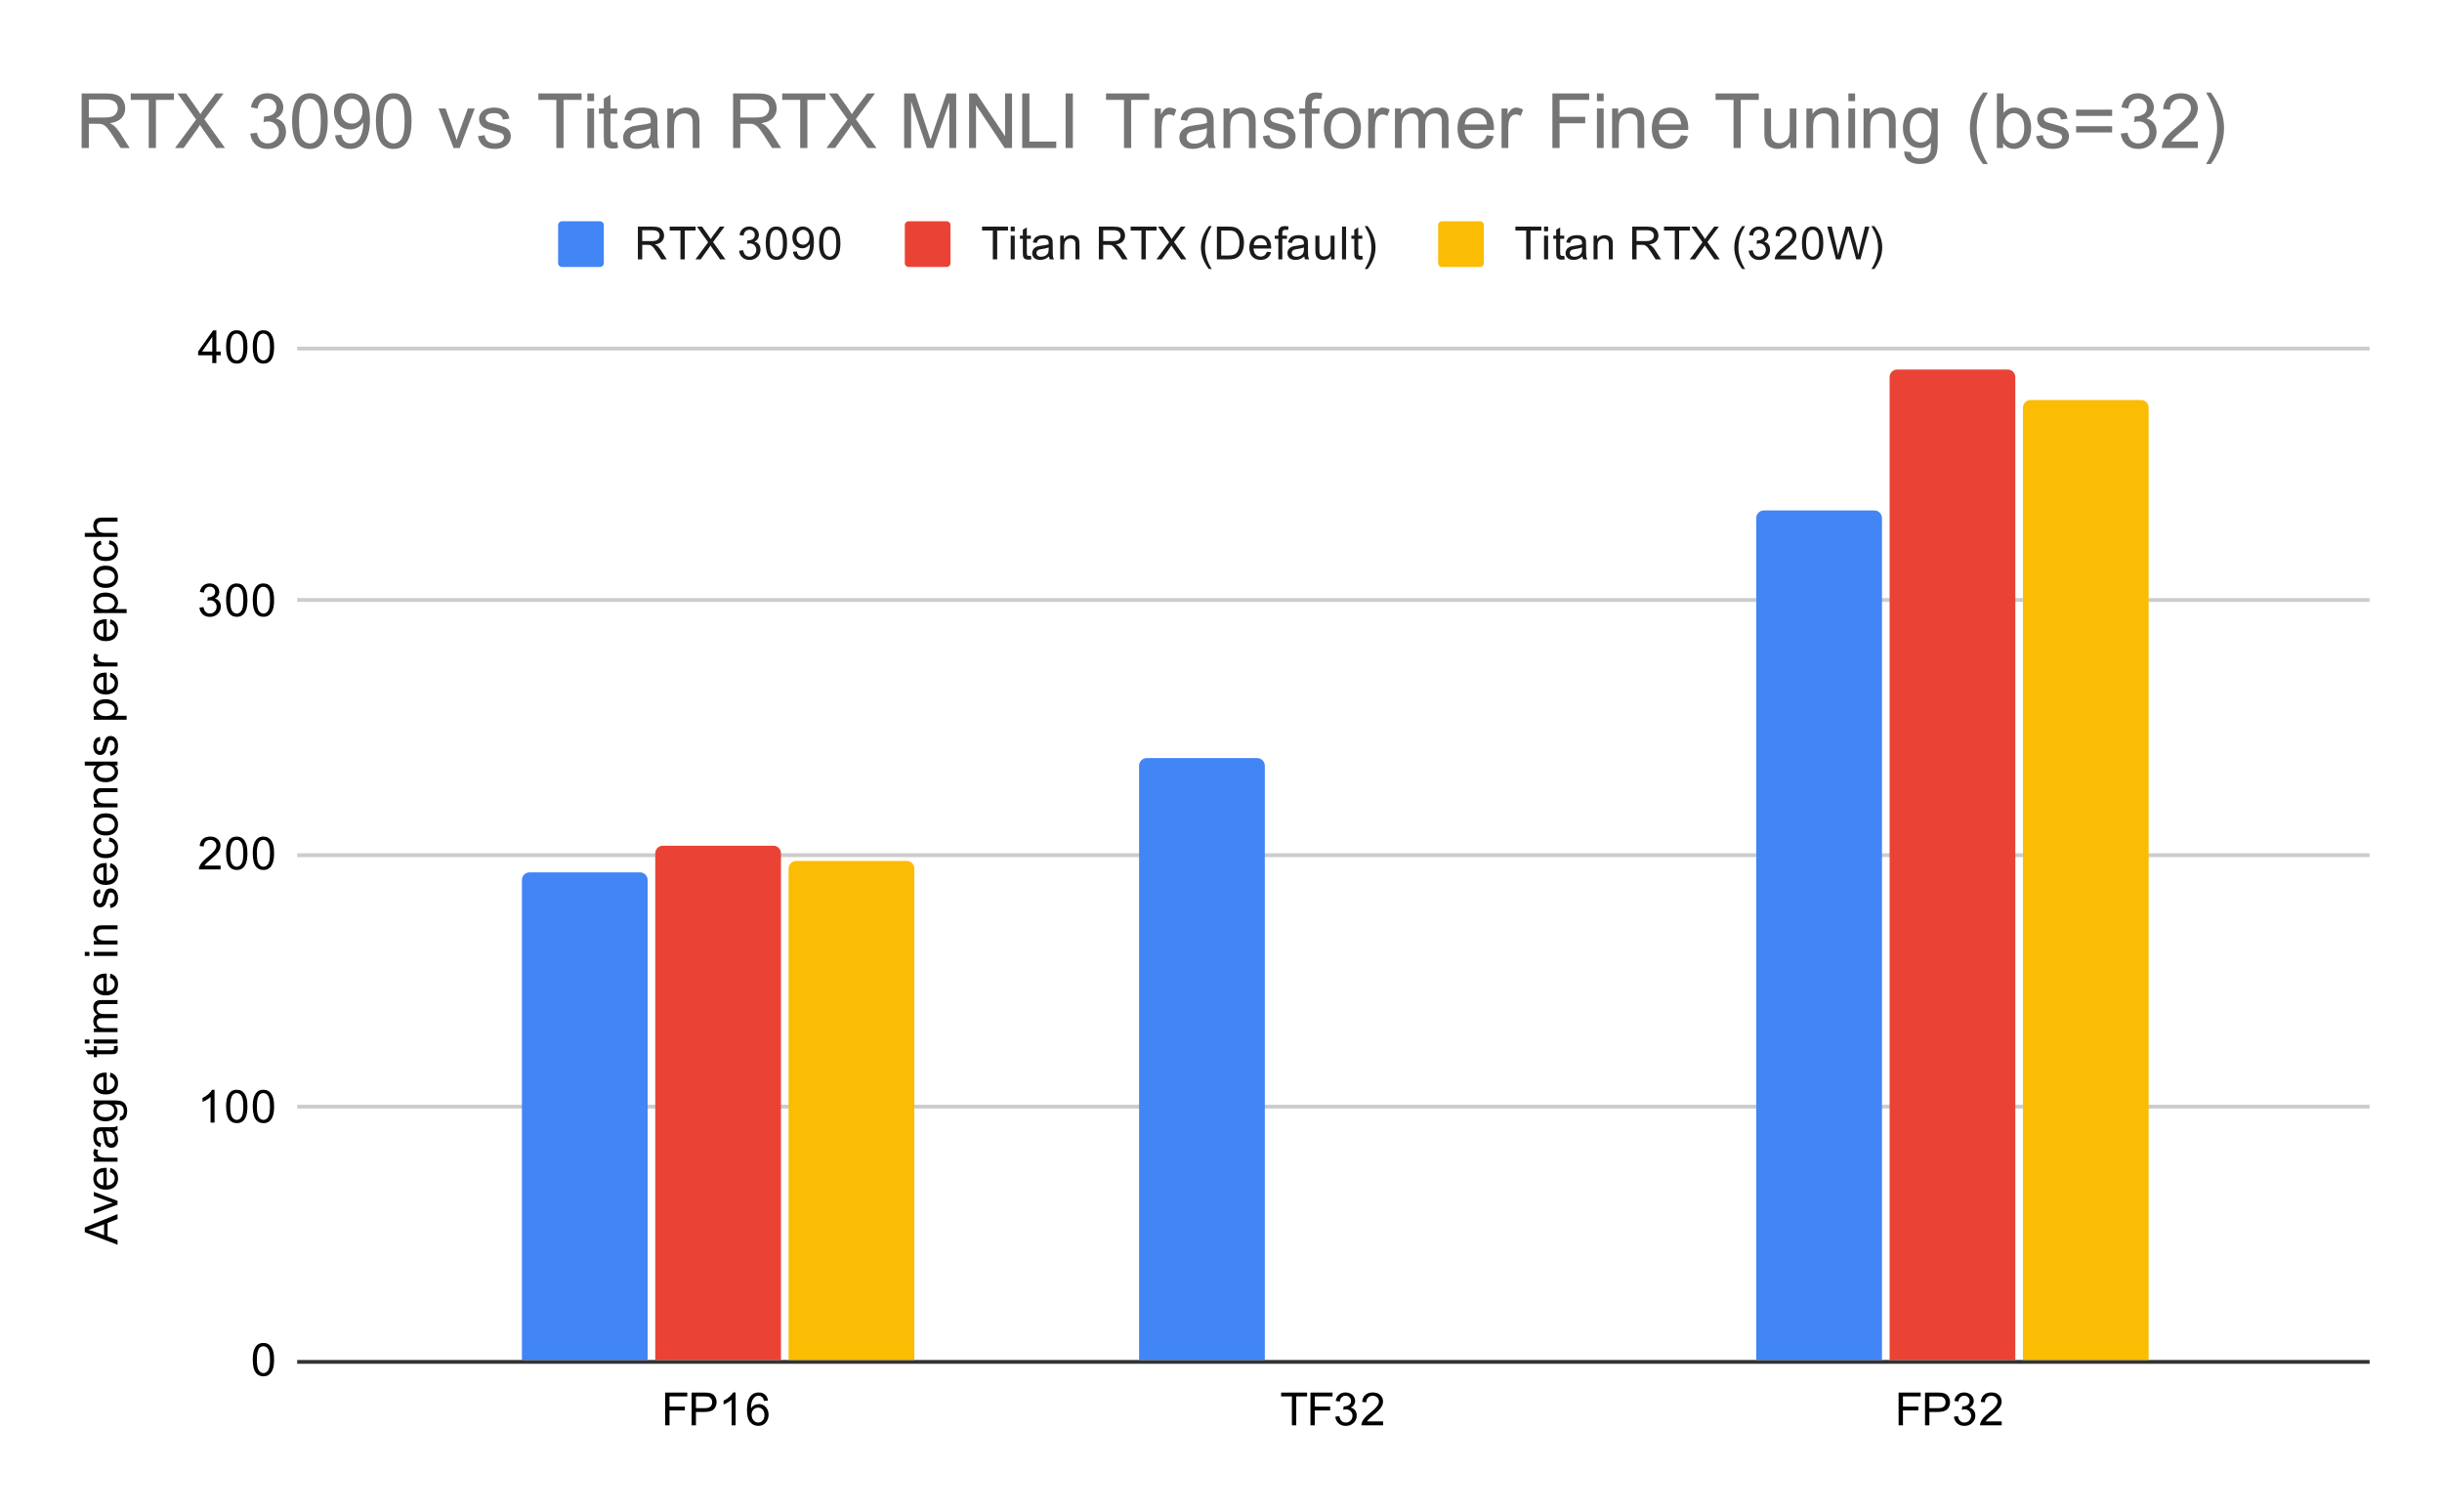<svg version="1.1" viewBox="0.0 0.0 641.0 397.0" fill="none" stroke="none" stroke-linecap="square" stroke-miterlimit="10" width="641" height="397" xmlns:xlink="http://www.w3.org/1999/xlink" xmlns="http://www.w3.org/2000/svg"><path fill="#ffffff" d="M0 0L641.0 0L641.0 397.0L0 397.0L0 0Z" fill-rule="nonzero"/><path stroke="#333333" stroke-width="1.0" stroke-linecap="butt" d="M78.5 357.5L621.5 357.5" fill-rule="nonzero"/><path stroke="#cccccc" stroke-width="1.0" stroke-linecap="butt" d="M78.5 290.5L621.5 290.5" fill-rule="nonzero"/><path stroke="#cccccc" stroke-width="1.0" stroke-linecap="butt" d="M78.5 224.5L621.5 224.5" fill-rule="nonzero"/><path stroke="#cccccc" stroke-width="1.0" stroke-linecap="butt" d="M78.5 157.5L621.5 157.5" fill-rule="nonzero"/><path stroke="#cccccc" stroke-width="1.0" stroke-linecap="butt" d="M78.5 91.5L621.5 91.5" fill-rule="nonzero"/><clipPath id="id_0"><path d="M78.85 91.317L621.15 91.317L621.15 357.15L78.85 357.15L78.85 91.317Z" clip-rule="nonzero"/></clipPath><path stroke="#000000" stroke-width="2.0" stroke-linecap="butt" stroke-opacity="0.0" clip-path="url(#id_0)" d="M170.0 357.0L137.0 357.0L137.0 231.0C137.0 229.895 137.895 229.0 139.0 229.0L168.0 229.0C169.105 229.0 170.0 229.895 170.0 231.0Z" fill-rule="nonzero"/><path fill="#4285f4" clip-path="url(#id_0)" d="M170.0 357.0L137.0 357.0L137.0 231.0C137.0 229.895 137.895 229.0 139.0 229.0L168.0 229.0C169.105 229.0 170.0 229.895 170.0 231.0Z" fill-rule="nonzero"/><path stroke="#000000" stroke-width="2.0" stroke-linecap="butt" stroke-opacity="0.0" clip-path="url(#id_0)" d="M332.0 357.0L299.0 357.0L299.0 201.0C299.0 199.895 299.895 199.0 301.0 199.0L330.0 199.0C331.105 199.0 332.0 199.895 332.0 201.0Z" fill-rule="nonzero"/><path fill="#4285f4" clip-path="url(#id_0)" d="M332.0 357.0L299.0 357.0L299.0 201.0C299.0 199.895 299.895 199.0 301.0 199.0L330.0 199.0C331.105 199.0 332.0 199.895 332.0 201.0Z" fill-rule="nonzero"/><path stroke="#000000" stroke-width="2.0" stroke-linecap="butt" stroke-opacity="0.0" clip-path="url(#id_0)" d="M494.0 357.0L461.0 357.0L461.0 136.0C461.0 134.895 461.895 134.0 463.0 134.0L492.0 134.0C493.105 134.0 494.0 134.895 494.0 136.0Z" fill-rule="nonzero"/><path fill="#4285f4" clip-path="url(#id_0)" d="M494.0 357.0L461.0 357.0L461.0 136.0C461.0 134.895 461.895 134.0 463.0 134.0L492.0 134.0C493.105 134.0 494.0 134.895 494.0 136.0Z" fill-rule="nonzero"/><path stroke="#000000" stroke-width="2.0" stroke-linecap="butt" stroke-opacity="0.0" clip-path="url(#id_0)" d="M205.0 357.0L172.0 357.0L172.0 224.0C172.0 222.895 172.895 222.0 174.0 222.0L203.0 222.0C204.105 222.0 205.0 222.895 205.0 224.0Z" fill-rule="nonzero"/><path fill="#ea4335" clip-path="url(#id_0)" d="M205.0 357.0L172.0 357.0L172.0 224.0C172.0 222.895 172.895 222.0 174.0 222.0L203.0 222.0C204.105 222.0 205.0 222.895 205.0 224.0Z" fill-rule="nonzero"/><path stroke="#000000" stroke-width="2.0" stroke-linecap="butt" stroke-opacity="0.0" clip-path="url(#id_0)" d="M529.0 357.0L496.0 357.0L496.0 99.0C496.0 97.895 496.895 97.0 498.0 97.0L527.0 97.0C528.105 97.0 529.0 97.895 529.0 99.0Z" fill-rule="nonzero"/><path fill="#ea4335" clip-path="url(#id_0)" d="M529.0 357.0L496.0 357.0L496.0 99.0C496.0 97.895 496.895 97.0 498.0 97.0L527.0 97.0C528.105 97.0 529.0 97.895 529.0 99.0Z" fill-rule="nonzero"/><path stroke="#000000" stroke-width="2.0" stroke-linecap="butt" stroke-opacity="0.0" clip-path="url(#id_0)" d="M240.0 357.0L207.0 357.0L207.0 228.0C207.0 226.895 207.895 226.0 209.0 226.0L238.0 226.0C239.105 226.0 240.0 226.895 240.0 228.0Z" fill-rule="nonzero"/><path fill="#fbbc04" clip-path="url(#id_0)" d="M240.0 357.0L207.0 357.0L207.0 228.0C207.0 226.895 207.895 226.0 209.0 226.0L238.0 226.0C239.105 226.0 240.0 226.895 240.0 228.0Z" fill-rule="nonzero"/><path stroke="#000000" stroke-width="2.0" stroke-linecap="butt" stroke-opacity="0.0" clip-path="url(#id_0)" d="M564.0 357.0L531.0 357.0L531.0 107.0C531.0 105.895 531.895 105.0 533.0 105.0L562.0 105.0C563.105 105.0 564.0 105.895 564.0 107.0Z" fill-rule="nonzero"/><path fill="#fbbc04" clip-path="url(#id_0)" d="M564.0 357.0L531.0 357.0L531.0 107.0C531.0 105.895 531.895 105.0 533.0 105.0L562.0 105.0C563.105 105.0 564.0 105.895 564.0 107.0Z" fill-rule="nonzero"/><path fill="#000000" d="M30.85 326.749L22.256 323.452L22.256 322.233L30.85 318.718L30.85 319.999L28.241 321.015L28.241 324.593L30.85 325.546L30.85 326.749ZM27.319 324.265L27.319 321.358L24.944 322.249Q23.866 322.671 23.162 322.858Q23.991 323.03 24.803 323.327L27.319 324.265ZM30.85 316.218L24.631 318.577L24.631 317.468L28.35 316.124Q28.959 315.921 29.6 315.733Q29.116 315.593 28.428 315.343L24.631 313.952L24.631 312.874L30.85 315.233L30.85 316.218ZM28.85 307.686L28.975 306.593Q29.928 306.843 30.459 307.546Q30.991 308.249 30.991 309.327Q30.991 310.686 30.147 311.499Q29.303 312.296 27.787 312.296Q26.225 312.296 25.366 311.483Q24.491 310.671 24.491 309.39Q24.491 308.14 25.334 307.358Q26.178 306.561 27.725 306.561Q27.819 306.561 28.006 306.561L28.006 311.202Q29.037 311.14 29.584 310.624Q30.116 310.108 30.116 309.327Q30.116 308.749 29.819 308.343Q29.506 307.921 28.85 307.686ZM27.147 311.14L27.147 307.671Q26.35 307.733 25.959 308.061Q25.35 308.577 25.35 309.374Q25.35 310.108 25.834 310.608Q26.319 311.093 27.147 311.14ZM30.85 304.952L24.631 304.952L24.631 303.999L25.569 303.999Q24.912 303.64 24.709 303.343Q24.491 303.03 24.491 302.655Q24.491 302.124 24.819 301.577L25.803 301.936Q25.569 302.327 25.569 302.702Q25.569 303.061 25.787 303.343Q25.991 303.608 26.366 303.718Q26.928 303.905 27.584 303.905L30.85 303.905L30.85 304.952ZM30.084 296.874Q30.584 297.468 30.787 298.015Q30.991 298.546 30.991 299.171Q30.991 300.202 30.491 300.749Q29.991 301.296 29.209 301.296Q28.756 301.296 28.381 301.093Q27.991 300.89 27.772 300.546Q27.537 300.202 27.428 299.78Q27.334 299.483 27.256 298.843Q27.116 297.577 26.897 296.968Q26.678 296.968 26.631 296.968Q25.975 296.968 25.709 297.265Q25.366 297.671 25.366 298.468Q25.366 299.202 25.631 299.561Q25.881 299.921 26.537 300.093L26.397 301.124Q25.741 300.983 25.334 300.655Q24.928 300.327 24.709 299.718Q24.491 299.108 24.491 298.311Q24.491 297.515 24.678 297.015Q24.866 296.515 25.147 296.28Q25.428 296.046 25.866 295.952Q26.131 295.905 26.834 295.905L28.241 295.905Q29.709 295.905 30.1 295.843Q30.491 295.765 30.85 295.561L30.85 296.671Q30.522 296.827 30.084 296.874ZM27.725 296.968Q27.959 297.546 28.131 298.686Q28.225 299.343 28.35 299.608Q28.459 299.874 28.678 300.03Q28.897 300.171 29.178 300.171Q29.6 300.171 29.881 299.858Q30.162 299.53 30.162 298.921Q30.162 298.311 29.897 297.843Q29.631 297.358 29.162 297.14Q28.803 296.968 28.116 296.968L27.725 296.968ZM31.366 294.14L31.522 293.108Q31.991 293.046 32.209 292.749Q32.506 292.358 32.506 291.686Q32.506 290.952 32.209 290.561Q31.912 290.155 31.397 290.015Q31.069 289.921 30.037 289.936Q30.85 290.624 30.85 291.655Q30.85 292.936 29.928 293.64Q28.991 294.343 27.709 294.343Q26.819 294.343 26.069 294.03Q25.303 293.702 24.897 293.093Q24.491 292.483 24.491 291.655Q24.491 290.546 25.381 289.827L24.631 289.827L24.631 288.858L30.006 288.858Q31.459 288.858 32.069 289.155Q32.678 289.452 33.022 290.093Q33.381 290.733 33.381 291.671Q33.381 292.78 32.881 293.468Q32.381 294.155 31.366 294.14ZM27.631 293.265Q28.85 293.265 29.412 292.78Q29.975 292.296 29.975 291.561Q29.975 290.827 29.412 290.343Q28.85 289.843 27.662 289.843Q26.522 289.843 25.944 290.358Q25.366 290.858 25.366 291.577Q25.366 292.28 25.944 292.78Q26.506 293.265 27.631 293.265ZM28.85 282.686L28.975 281.593Q29.928 281.843 30.459 282.546Q30.991 283.249 30.991 284.327Q30.991 285.686 30.147 286.499Q29.303 287.296 27.787 287.296Q26.225 287.296 25.366 286.483Q24.491 285.671 24.491 284.39Q24.491 283.14 25.334 282.358Q26.178 281.561 27.725 281.561Q27.819 281.561 28.006 281.561L28.006 286.202Q29.037 286.14 29.584 285.624Q30.116 285.108 30.116 284.327Q30.116 283.749 29.819 283.343Q29.506 282.921 28.85 282.686ZM27.147 286.14L27.147 282.671Q26.35 282.733 25.959 283.061Q25.35 283.577 25.35 284.374Q25.35 285.108 25.834 285.608Q26.319 286.093 27.147 286.14ZM29.912 274.64L30.834 274.483Q30.928 274.936 30.928 275.28Q30.928 275.858 30.756 276.171Q30.569 276.483 30.272 276.624Q29.975 276.749 29.022 276.749L25.444 276.749L25.444 277.515L24.631 277.515L24.631 276.749L23.084 276.749L22.459 275.702L24.631 275.702L24.631 274.64L25.444 274.64L25.444 275.702L29.084 275.702Q29.537 275.702 29.662 275.655Q29.787 275.593 29.866 275.468Q29.944 275.343 29.944 275.108Q29.944 274.921 29.912 274.64ZM23.475 273.936L22.256 273.936L22.256 272.874L23.475 272.874L23.475 273.936ZM30.85 273.936L24.631 273.936L24.631 272.874L30.85 272.874L30.85 273.936ZM30.85 270.936L24.631 270.936L24.631 269.999L25.506 269.999Q25.037 269.702 24.772 269.218Q24.491 268.733 24.491 268.108Q24.491 267.421 24.772 266.983Q25.053 266.53 25.569 266.358Q24.491 265.608 24.491 264.436Q24.491 263.499 25.006 263.015Q25.506 262.515 26.584 262.515L30.85 262.515L30.85 263.561L26.928 263.561Q26.303 263.561 26.022 263.671Q25.741 263.765 25.569 264.03Q25.397 264.296 25.397 264.671Q25.397 265.327 25.834 265.765Q26.272 266.186 27.241 266.186L30.85 266.186L30.85 267.249L26.803 267.249Q26.1 267.249 25.756 267.515Q25.397 267.765 25.397 268.343Q25.397 268.796 25.631 269.171Q25.866 269.546 26.319 269.718Q26.772 269.89 27.616 269.89L30.85 269.89L30.85 270.936ZM28.85 256.686L28.975 255.593Q29.928 255.843 30.459 256.546Q30.991 257.249 30.991 258.327Q30.991 259.686 30.147 260.499Q29.303 261.296 27.787 261.296Q26.225 261.296 25.366 260.483Q24.491 259.671 24.491 258.39Q24.491 257.14 25.334 256.358Q26.178 255.561 27.725 255.561Q27.819 255.561 28.006 255.561L28.006 260.202Q29.037 260.14 29.584 259.624Q30.116 259.108 30.116 258.327Q30.116 257.749 29.819 257.343Q29.506 256.921 28.85 256.686ZM27.147 260.14L27.147 256.671Q26.35 256.733 25.959 257.061Q25.35 257.577 25.35 258.374Q25.35 259.108 25.834 259.608Q26.319 260.093 27.147 260.14ZM23.475 250.936L22.256 250.936L22.256 249.874L23.475 249.874L23.475 250.936ZM30.85 250.936L24.631 250.936L24.631 249.874L30.85 249.874L30.85 250.936ZM30.85 247.936L24.631 247.936L24.631 246.999L25.506 246.999Q24.491 246.311 24.491 245.015Q24.491 244.452 24.694 243.983Q24.897 243.499 25.225 243.265Q25.553 243.03 25.991 242.936Q26.287 242.89 27.022 242.89L30.85 242.89L30.85 243.936L27.069 243.936Q26.412 243.936 26.1 244.061Q25.787 244.186 25.6 244.499Q25.397 244.811 25.397 245.233Q25.397 245.905 25.834 246.405Q26.256 246.89 27.444 246.89L30.85 246.89L30.85 247.936ZM28.991 238.358L28.834 237.327Q29.459 237.233 29.787 236.843Q30.116 236.436 30.116 235.702Q30.116 234.983 29.834 234.64Q29.537 234.28 29.131 234.28Q28.772 234.28 28.569 234.593Q28.428 234.811 28.209 235.671Q27.912 236.827 27.709 237.28Q27.491 237.718 27.116 237.952Q26.741 238.186 26.272 238.186Q25.866 238.186 25.506 237.999Q25.147 237.811 24.912 237.483Q24.741 237.233 24.616 236.811Q24.491 236.39 24.491 235.89Q24.491 235.171 24.709 234.624Q24.912 234.061 25.272 233.796Q25.631 233.53 26.225 233.436L26.366 234.468Q25.897 234.53 25.631 234.874Q25.35 235.202 25.35 235.827Q25.35 236.546 25.6 236.858Q25.834 237.171 26.162 237.171Q26.366 237.171 26.522 237.046Q26.694 236.905 26.803 236.64Q26.866 236.483 27.069 235.702Q27.381 234.577 27.569 234.14Q27.756 233.702 28.116 233.452Q28.475 233.202 29.022 233.202Q29.553 233.202 30.022 233.515Q30.475 233.811 30.741 234.39Q30.991 234.968 30.991 235.702Q30.991 236.921 30.491 237.561Q29.975 238.186 28.991 238.358ZM28.85 227.686L28.975 226.593Q29.928 226.843 30.459 227.546Q30.991 228.249 30.991 229.327Q30.991 230.686 30.147 231.499Q29.303 232.296 27.787 232.296Q26.225 232.296 25.366 231.483Q24.491 230.671 24.491 229.39Q24.491 228.14 25.334 227.358Q26.178 226.561 27.725 226.561Q27.819 226.561 28.006 226.561L28.006 231.202Q29.037 231.14 29.584 230.624Q30.116 230.108 30.116 229.327Q30.116 228.749 29.819 228.343Q29.506 227.921 28.85 227.686ZM27.147 231.14L27.147 227.671Q26.35 227.733 25.959 228.061Q25.35 228.577 25.35 229.374Q25.35 230.108 25.834 230.608Q26.319 231.093 27.147 231.14ZM28.569 220.874L28.709 219.843Q29.772 220.015 30.381 220.718Q30.991 221.421 30.991 222.436Q30.991 223.718 30.162 224.499Q29.319 225.265 27.756 225.265Q26.756 225.265 26.006 224.936Q25.241 224.593 24.866 223.921Q24.491 223.233 24.491 222.421Q24.491 221.421 25.006 220.78Q25.506 220.124 26.459 219.936L26.616 220.968Q25.991 221.108 25.678 221.483Q25.35 221.858 25.35 222.39Q25.35 223.186 25.928 223.686Q26.491 224.186 27.725 224.186Q28.991 224.186 29.553 223.702Q30.116 223.218 30.116 222.452Q30.116 221.827 29.741 221.421Q29.366 220.999 28.569 220.874ZM27.741 219.327Q26.006 219.327 25.178 218.374Q24.491 217.577 24.491 216.421Q24.491 215.14 25.334 214.327Q26.162 213.499 27.647 213.499Q28.85 213.499 29.537 213.858Q30.225 214.218 30.616 214.921Q30.991 215.608 30.991 216.421Q30.991 217.718 30.162 218.53Q29.319 219.327 27.741 219.327ZM27.741 218.249Q28.928 218.249 29.522 217.733Q30.116 217.202 30.116 216.421Q30.116 215.624 29.522 215.108Q28.928 214.593 27.709 214.593Q26.553 214.593 25.959 215.124Q25.366 215.64 25.366 216.421Q25.366 217.202 25.959 217.733Q26.537 218.249 27.741 218.249ZM30.85 211.936L24.631 211.936L24.631 210.999L25.506 210.999Q24.491 210.311 24.491 209.015Q24.491 208.452 24.694 207.983Q24.897 207.499 25.225 207.265Q25.553 207.03 25.991 206.936Q26.287 206.89 27.022 206.89L30.85 206.89L30.85 207.936L27.069 207.936Q26.412 207.936 26.1 208.061Q25.787 208.186 25.6 208.499Q25.397 208.811 25.397 209.233Q25.397 209.905 25.834 210.405Q26.256 210.89 27.444 210.89L30.85 210.89L30.85 211.936ZM30.85 200.905L30.069 200.905Q30.991 201.499 30.991 202.64Q30.991 203.39 30.584 204.015Q30.162 204.64 29.428 204.983Q28.694 205.327 27.741 205.327Q26.819 205.327 26.053 205.015Q25.287 204.702 24.897 204.077Q24.491 203.452 24.491 202.686Q24.491 202.124 24.725 201.686Q24.959 201.249 25.334 200.968L22.256 200.968L22.256 199.921L30.85 199.921L30.85 200.905ZM27.741 204.233Q28.944 204.233 29.537 203.733Q30.116 203.233 30.116 202.546Q30.116 201.858 29.553 201.374Q28.991 200.89 27.834 200.89Q26.553 200.89 25.959 201.39Q25.366 201.874 25.366 202.593Q25.366 203.296 25.944 203.765Q26.506 204.233 27.741 204.233ZM28.991 198.358L28.834 197.327Q29.459 197.233 29.787 196.843Q30.116 196.436 30.116 195.702Q30.116 194.983 29.834 194.64Q29.537 194.28 29.131 194.28Q28.772 194.28 28.569 194.593Q28.428 194.811 28.209 195.671Q27.912 196.827 27.709 197.28Q27.491 197.718 27.116 197.952Q26.741 198.186 26.272 198.186Q25.866 198.186 25.506 197.999Q25.147 197.811 24.912 197.483Q24.741 197.233 24.616 196.811Q24.491 196.39 24.491 195.89Q24.491 195.171 24.709 194.624Q24.912 194.061 25.272 193.796Q25.631 193.53 26.225 193.436L26.366 194.468Q25.897 194.53 25.631 194.874Q25.35 195.202 25.35 195.827Q25.35 196.546 25.6 196.858Q25.834 197.171 26.162 197.171Q26.366 197.171 26.522 197.046Q26.694 196.905 26.803 196.64Q26.866 196.483 27.069 195.702Q27.381 194.577 27.569 194.14Q27.756 193.702 28.116 193.452Q28.475 193.202 29.022 193.202Q29.553 193.202 30.022 193.515Q30.475 193.811 30.741 194.39Q30.991 194.968 30.991 195.702Q30.991 196.921 30.491 197.561Q29.975 198.186 28.991 198.358ZM33.241 188.936L24.631 188.936L24.631 187.983L25.428 187.983Q24.959 187.64 24.725 187.218Q24.491 186.78 24.491 186.171Q24.491 185.374 24.897 184.765Q25.303 184.155 26.053 183.858Q26.803 183.546 27.694 183.546Q28.647 183.546 29.412 183.89Q30.178 184.218 30.584 184.874Q30.991 185.53 30.991 186.249Q30.991 186.78 30.772 187.202Q30.537 187.624 30.209 187.89L33.241 187.89L33.241 188.936ZM27.772 187.983Q28.975 187.983 29.553 187.499Q30.116 187.015 30.116 186.327Q30.116 185.624 29.522 185.124Q28.928 184.624 27.678 184.624Q26.491 184.624 25.912 185.108Q25.319 185.593 25.319 186.28Q25.319 186.952 25.944 187.468Q26.569 187.983 27.772 187.983ZM28.85 177.686L28.975 176.593Q29.928 176.843 30.459 177.546Q30.991 178.249 30.991 179.327Q30.991 180.686 30.147 181.499Q29.303 182.296 27.787 182.296Q26.225 182.296 25.366 181.483Q24.491 180.671 24.491 179.39Q24.491 178.14 25.334 177.358Q26.178 176.561 27.725 176.561Q27.819 176.561 28.006 176.561L28.006 181.202Q29.037 181.14 29.584 180.624Q30.116 180.108 30.116 179.327Q30.116 178.749 29.819 178.343Q29.506 177.921 28.85 177.686ZM27.147 181.14L27.147 177.671Q26.35 177.733 25.959 178.061Q25.35 178.577 25.35 179.374Q25.35 180.108 25.834 180.608Q26.319 181.093 27.147 181.14ZM30.85 174.952L24.631 174.952L24.631 173.999L25.569 173.999Q24.912 173.64 24.709 173.343Q24.491 173.03 24.491 172.655Q24.491 172.124 24.819 171.577L25.803 171.936Q25.569 172.327 25.569 172.702Q25.569 173.061 25.787 173.343Q25.991 173.608 26.366 173.718Q26.928 173.905 27.584 173.905L30.85 173.905L30.85 174.952ZM28.85 163.686L28.975 162.593Q29.928 162.843 30.459 163.546Q30.991 164.249 30.991 165.327Q30.991 166.686 30.147 167.499Q29.303 168.296 27.787 168.296Q26.225 168.296 25.366 167.483Q24.491 166.671 24.491 165.39Q24.491 164.14 25.334 163.358Q26.178 162.561 27.725 162.561Q27.819 162.561 28.006 162.561L28.006 167.202Q29.037 167.14 29.584 166.624Q30.116 166.108 30.116 165.327Q30.116 164.749 29.819 164.343Q29.506 163.921 28.85 163.686ZM27.147 167.14L27.147 163.671Q26.35 163.733 25.959 164.061Q25.35 164.577 25.35 165.374Q25.35 166.108 25.834 166.608Q26.319 167.093 27.147 167.14ZM33.241 160.936L24.631 160.936L24.631 159.983L25.428 159.983Q24.959 159.64 24.725 159.218Q24.491 158.78 24.491 158.171Q24.491 157.374 24.897 156.765Q25.303 156.155 26.053 155.858Q26.803 155.546 27.694 155.546Q28.647 155.546 29.412 155.89Q30.178 156.218 30.584 156.874Q30.991 157.53 30.991 158.249Q30.991 158.78 30.772 159.202Q30.537 159.624 30.209 159.89L33.241 159.89L33.241 160.936ZM27.772 159.983Q28.975 159.983 29.553 159.499Q30.116 159.015 30.116 158.327Q30.116 157.624 29.522 157.124Q28.928 156.624 27.678 156.624Q26.491 156.624 25.912 157.108Q25.319 157.593 25.319 158.28Q25.319 158.952 25.944 159.468Q26.569 159.983 27.772 159.983ZM27.741 154.327Q26.006 154.327 25.178 153.374Q24.491 152.577 24.491 151.421Q24.491 150.14 25.334 149.327Q26.162 148.499 27.647 148.499Q28.85 148.499 29.537 148.858Q30.225 149.218 30.616 149.921Q30.991 150.608 30.991 151.421Q30.991 152.718 30.162 153.53Q29.319 154.327 27.741 154.327ZM27.741 153.249Q28.928 153.249 29.522 152.733Q30.116 152.202 30.116 151.421Q30.116 150.624 29.522 150.108Q28.928 149.593 27.709 149.593Q26.553 149.593 25.959 150.124Q25.366 150.64 25.366 151.421Q25.366 152.202 25.959 152.733Q26.537 153.249 27.741 153.249ZM28.569 142.874L28.709 141.843Q29.772 142.015 30.381 142.718Q30.991 143.421 30.991 144.436Q30.991 145.718 30.162 146.499Q29.319 147.265 27.756 147.265Q26.756 147.265 26.006 146.936Q25.241 146.593 24.866 145.921Q24.491 145.233 24.491 144.421Q24.491 143.421 25.006 142.78Q25.506 142.124 26.459 141.936L26.616 142.968Q25.991 143.108 25.678 143.483Q25.35 143.858 25.35 144.39Q25.35 145.186 25.928 145.686Q26.491 146.186 27.725 146.186Q28.991 146.186 29.553 145.702Q30.116 145.218 30.116 144.452Q30.116 143.827 29.741 143.421Q29.366 142.999 28.569 142.874ZM30.85 140.936L22.256 140.936L22.256 139.89L25.334 139.89Q24.491 139.155 24.491 138.03Q24.491 137.327 24.772 136.827Q25.037 136.311 25.522 136.093Q25.991 135.874 26.912 135.874L30.85 135.874L30.85 136.921L26.912 136.921Q26.116 136.921 25.756 137.265Q25.397 137.608 25.397 138.233Q25.397 138.702 25.647 139.124Q25.881 139.53 26.303 139.718Q26.709 139.89 27.444 139.89L30.85 139.89L30.85 140.936Z" fill-rule="nonzero"/><path fill="#000000" d="M66.35 356.916Q66.35 355.384 66.662 354.462Q66.975 353.525 67.584 353.025Q68.209 352.525 69.147 352.525Q69.834 352.525 70.35 352.806Q70.881 353.087 71.225 353.619Q71.569 354.134 71.756 354.884Q71.944 355.634 71.944 356.916Q71.944 358.431 71.631 359.353Q71.334 360.275 70.709 360.791Q70.1 361.291 69.147 361.291Q67.912 361.291 67.194 360.4Q66.35 359.337 66.35 356.916ZM67.428 356.916Q67.428 359.025 67.928 359.728Q68.428 360.431 69.147 360.431Q69.881 360.431 70.366 359.728Q70.866 359.025 70.866 356.916Q70.866 354.791 70.366 354.103Q69.881 353.4 69.131 353.4Q68.412 353.4 67.975 354.009Q67.428 354.791 67.428 356.916Z" fill-rule="nonzero"/><path fill="#000000" d="M56.319 294.692L55.272 294.692L55.272 287.973Q54.881 288.332 54.256 288.707Q53.647 289.067 53.163 289.239L53.163 288.223Q54.038 287.801 54.694 287.223Q55.366 286.629 55.647 286.067L56.319 286.067L56.319 294.692ZM59.35 290.457Q59.35 288.926 59.663 288.004Q59.975 287.067 60.584 286.567Q61.209 286.067 62.147 286.067Q62.834 286.067 63.35 286.348Q63.881 286.629 64.225 287.16Q64.569 287.676 64.756 288.426Q64.944 289.176 64.944 290.457Q64.944 291.973 64.631 292.895Q64.334 293.817 63.709 294.332Q63.1 294.832 62.147 294.832Q60.913 294.832 60.194 293.942Q59.35 292.879 59.35 290.457ZM60.428 290.457Q60.428 292.567 60.928 293.27Q61.428 293.973 62.147 293.973Q62.881 293.973 63.366 293.27Q63.866 292.567 63.866 290.457Q63.866 288.332 63.366 287.645Q62.881 286.942 62.131 286.942Q61.413 286.942 60.975 287.551Q60.428 288.332 60.428 290.457ZM66.35 290.457Q66.35 288.926 66.662 288.004Q66.975 287.067 67.584 286.567Q68.209 286.067 69.147 286.067Q69.834 286.067 70.35 286.348Q70.881 286.629 71.225 287.16Q71.569 287.676 71.756 288.426Q71.944 289.176 71.944 290.457Q71.944 291.973 71.631 292.895Q71.334 293.817 70.709 294.332Q70.1 294.832 69.147 294.832Q67.912 294.832 67.194 293.942Q66.35 292.879 66.35 290.457ZM67.428 290.457Q67.428 292.567 67.928 293.27Q68.428 293.973 69.147 293.973Q69.881 293.973 70.366 293.27Q70.866 292.567 70.866 290.457Q70.866 288.332 70.366 287.645Q69.881 286.942 69.131 286.942Q68.412 286.942 67.975 287.551Q67.428 288.332 67.428 290.457Z" fill-rule="nonzero"/><path fill="#000000" d="M57.897 227.218L57.897 228.233L52.209 228.233Q52.209 227.858 52.334 227.499Q52.553 226.921 53.022 226.358Q53.506 225.796 54.413 225.061Q55.819 223.905 56.303 223.233Q56.803 222.561 56.803 221.968Q56.803 221.343 56.35 220.921Q55.897 220.483 55.178 220.483Q54.413 220.483 53.959 220.936Q53.506 221.39 53.491 222.202L52.413 222.093Q52.522 220.874 53.241 220.249Q53.975 219.608 55.209 219.608Q56.444 219.608 57.163 220.296Q57.881 220.983 57.881 221.999Q57.881 222.515 57.663 223.015Q57.459 223.499 56.959 224.061Q56.475 224.608 55.35 225.561Q54.397 226.358 54.116 226.655Q53.85 226.936 53.678 227.218L57.897 227.218ZM59.35 223.999Q59.35 222.468 59.663 221.546Q59.975 220.608 60.584 220.108Q61.209 219.608 62.147 219.608Q62.834 219.608 63.35 219.89Q63.881 220.171 64.225 220.702Q64.569 221.218 64.756 221.968Q64.944 222.718 64.944 223.999Q64.944 225.515 64.631 226.436Q64.334 227.358 63.709 227.874Q63.1 228.374 62.147 228.374Q60.913 228.374 60.194 227.483Q59.35 226.421 59.35 223.999ZM60.428 223.999Q60.428 226.108 60.928 226.811Q61.428 227.515 62.147 227.515Q62.881 227.515 63.366 226.811Q63.866 226.108 63.866 223.999Q63.866 221.874 63.366 221.186Q62.881 220.483 62.131 220.483Q61.413 220.483 60.975 221.093Q60.428 221.874 60.428 223.999ZM66.35 223.999Q66.35 222.468 66.662 221.546Q66.975 220.608 67.584 220.108Q68.209 219.608 69.147 219.608Q69.834 219.608 70.35 219.89Q70.881 220.171 71.225 220.702Q71.569 221.218 71.756 221.968Q71.944 222.718 71.944 223.999Q71.944 225.515 71.631 226.436Q71.334 227.358 70.709 227.874Q70.1 228.374 69.147 228.374Q67.912 228.374 67.194 227.483Q66.35 226.421 66.35 223.999ZM67.428 223.999Q67.428 226.108 67.928 226.811Q68.428 227.515 69.147 227.515Q69.881 227.515 70.366 226.811Q70.866 226.108 70.866 223.999Q70.866 221.874 70.366 221.186Q69.881 220.483 69.131 220.483Q68.412 220.483 67.975 221.093Q67.428 221.874 67.428 223.999Z" fill-rule="nonzero"/><path fill="#000000" d="M52.35 159.509L53.413 159.369Q53.584 160.259 54.022 160.666Q54.459 161.056 55.084 161.056Q55.834 161.056 56.35 160.541Q56.866 160.025 56.866 159.259Q56.866 158.541 56.381 158.072Q55.913 157.588 55.178 157.588Q54.881 157.588 54.428 157.713L54.553 156.775Q54.663 156.791 54.725 156.791Q55.397 156.791 55.928 156.447Q56.475 156.088 56.475 155.353Q56.475 154.775 56.084 154.4Q55.694 154.009 55.069 154.009Q54.459 154.009 54.038 154.4Q53.631 154.791 53.522 155.556L52.459 155.369Q52.647 154.322 53.334 153.744Q54.022 153.15 55.038 153.15Q55.741 153.15 56.334 153.463Q56.928 153.759 57.241 154.275Q57.553 154.791 57.553 155.384Q57.553 155.931 57.256 156.4Q56.959 156.853 56.381 157.119Q57.131 157.291 57.553 157.853Q57.975 158.4 57.975 159.244Q57.975 160.369 57.147 161.15Q56.334 161.931 55.084 161.931Q53.959 161.931 53.209 161.259Q52.459 160.572 52.35 159.509ZM59.35 157.541Q59.35 156.009 59.663 155.088Q59.975 154.15 60.584 153.65Q61.209 153.15 62.147 153.15Q62.834 153.15 63.35 153.431Q63.881 153.713 64.225 154.244Q64.569 154.759 64.756 155.509Q64.944 156.259 64.944 157.541Q64.944 159.056 64.631 159.978Q64.334 160.9 63.709 161.416Q63.1 161.916 62.147 161.916Q60.913 161.916 60.194 161.025Q59.35 159.963 59.35 157.541ZM60.428 157.541Q60.428 159.65 60.928 160.353Q61.428 161.056 62.147 161.056Q62.881 161.056 63.366 160.353Q63.866 159.65 63.866 157.541Q63.866 155.416 63.366 154.728Q62.881 154.025 62.131 154.025Q61.413 154.025 60.975 154.634Q60.428 155.416 60.428 157.541ZM66.35 157.541Q66.35 156.009 66.662 155.088Q66.975 154.15 67.584 153.65Q68.209 153.15 69.147 153.15Q69.834 153.15 70.35 153.431Q70.881 153.713 71.225 154.244Q71.569 154.759 71.756 155.509Q71.944 156.259 71.944 157.541Q71.944 159.056 71.631 159.978Q71.334 160.9 70.709 161.416Q70.1 161.916 69.147 161.916Q67.912 161.916 67.194 161.025Q66.35 159.963 66.35 157.541ZM67.428 157.541Q67.428 159.65 67.928 160.353Q68.428 161.056 69.147 161.056Q69.881 161.056 70.366 160.353Q70.866 159.65 70.866 157.541Q70.866 155.416 70.366 154.728Q69.881 154.025 69.131 154.025Q68.412 154.025 67.975 154.634Q67.428 155.416 67.428 157.541Z" fill-rule="nonzero"/><path fill="#000000" d="M55.725 95.317L55.725 93.254L52.006 93.254L52.006 92.285L55.928 86.723L56.788 86.723L56.788 92.285L57.944 92.285L57.944 93.254L56.788 93.254L56.788 95.317L55.725 95.317ZM55.725 92.285L55.725 88.426L53.038 92.285L55.725 92.285ZM59.35 91.082Q59.35 89.551 59.663 88.629Q59.975 87.692 60.584 87.192Q61.209 86.692 62.147 86.692Q62.834 86.692 63.35 86.973Q63.881 87.254 64.225 87.785Q64.569 88.301 64.756 89.051Q64.944 89.801 64.944 91.082Q64.944 92.598 64.631 93.52Q64.334 94.442 63.709 94.957Q63.1 95.457 62.147 95.457Q60.913 95.457 60.194 94.567Q59.35 93.504 59.35 91.082ZM60.428 91.082Q60.428 93.192 60.928 93.895Q61.428 94.598 62.147 94.598Q62.881 94.598 63.366 93.895Q63.866 93.192 63.866 91.082Q63.866 88.957 63.366 88.27Q62.881 87.567 62.131 87.567Q61.413 87.567 60.975 88.176Q60.428 88.957 60.428 91.082ZM66.35 91.082Q66.35 89.551 66.662 88.629Q66.975 87.692 67.584 87.192Q68.209 86.692 69.147 86.692Q69.834 86.692 70.35 86.973Q70.881 87.254 71.225 87.785Q71.569 88.301 71.756 89.051Q71.944 89.801 71.944 91.082Q71.944 92.598 71.631 93.52Q71.334 94.442 70.709 94.957Q70.1 95.457 69.147 95.457Q67.912 95.457 67.194 94.567Q66.35 93.504 66.35 91.082ZM67.428 91.082Q67.428 93.192 67.928 93.895Q68.428 94.598 69.147 94.598Q69.881 94.598 70.366 93.895Q70.866 93.192 70.866 91.082Q70.866 88.957 70.366 88.27Q69.881 87.567 69.131 87.567Q68.412 87.567 67.975 88.176Q67.428 88.957 67.428 91.082Z" fill-rule="nonzero"/><path fill="#000000" d="M174.604 374.15L174.604 365.556L180.401 365.556L180.401 366.572L175.744 366.572L175.744 369.228L179.776 369.228L179.776 370.244L175.744 370.244L175.744 374.15L174.604 374.15ZM181.541 374.15L181.541 365.556L184.791 365.556Q185.635 365.556 186.088 365.634Q186.729 365.744 187.151 366.041Q187.588 366.337 187.838 366.869Q188.104 367.4 188.104 368.041Q188.104 369.134 187.401 369.9Q186.713 370.65 184.885 370.65L182.682 370.65L182.682 374.15L181.541 374.15ZM182.682 369.65L184.901 369.65Q186.01 369.65 186.463 369.244Q186.932 368.822 186.932 368.072Q186.932 367.541 186.651 367.166Q186.385 366.775 185.948 366.65Q185.651 366.572 184.885 366.572L182.682 366.572L182.682 369.65ZM193.088 374.15L192.041 374.15L192.041 367.431Q191.651 367.791 191.026 368.166Q190.416 368.525 189.932 368.697L189.932 367.681Q190.807 367.259 191.463 366.681Q192.135 366.087 192.416 365.525L193.088 365.525L193.088 374.15ZM201.588 367.666L200.541 367.744Q200.401 367.119 200.151 366.837Q199.713 366.384 199.088 366.384Q198.588 366.384 198.198 366.666Q197.713 367.041 197.416 367.744Q197.135 368.431 197.119 369.712Q197.494 369.134 198.041 368.853Q198.604 368.572 199.213 368.572Q200.26 368.572 200.994 369.353Q201.744 370.134 201.744 371.353Q201.744 372.166 201.385 372.869Q201.041 373.556 200.432 373.931Q199.823 374.291 199.057 374.291Q197.729 374.291 196.901 373.322Q196.073 372.353 196.073 370.134Q196.073 367.634 196.994 366.509Q197.791 365.525 199.151 365.525Q200.166 365.525 200.807 366.103Q201.463 366.666 201.588 367.666ZM197.291 371.369Q197.291 371.916 197.51 372.416Q197.744 372.9 198.151 373.166Q198.573 373.431 199.041 373.431Q199.698 373.431 200.182 372.9Q200.666 372.353 200.666 371.431Q200.666 370.541 200.182 370.025Q199.713 369.509 198.994 369.509Q198.276 369.509 197.776 370.025Q197.291 370.541 197.291 371.369Z" fill-rule="nonzero"/><path fill="#000000" d="M339.109 374.15L339.109 366.572L336.281 366.572L336.281 365.556L343.094 365.556L343.094 366.572L340.25 366.572L340.25 374.15L339.109 374.15ZM343.984 374.15L343.984 365.556L349.781 365.556L349.781 366.572L345.125 366.572L345.125 369.228L349.156 369.228L349.156 370.244L345.125 370.244L345.125 374.15L343.984 374.15ZM350.5 371.884L351.562 371.744Q351.734 372.634 352.172 373.041Q352.609 373.431 353.234 373.431Q353.984 373.431 354.5 372.916Q355.016 372.4 355.016 371.634Q355.016 370.916 354.531 370.447Q354.062 369.962 353.328 369.962Q353.031 369.962 352.578 370.087L352.703 369.15Q352.812 369.166 352.875 369.166Q353.547 369.166 354.078 368.822Q354.625 368.462 354.625 367.728Q354.625 367.15 354.234 366.775Q353.844 366.384 353.219 366.384Q352.609 366.384 352.188 366.775Q351.781 367.166 351.672 367.931L350.609 367.744Q350.797 366.697 351.484 366.119Q352.172 365.525 353.188 365.525Q353.891 365.525 354.484 365.837Q355.078 366.134 355.391 366.65Q355.703 367.166 355.703 367.759Q355.703 368.306 355.406 368.775Q355.109 369.228 354.531 369.494Q355.281 369.666 355.703 370.228Q356.125 370.775 356.125 371.619Q356.125 372.744 355.297 373.525Q354.484 374.306 353.234 374.306Q352.109 374.306 351.359 373.634Q350.609 372.947 350.5 371.884ZM363.047 373.134L363.047 374.15L357.359 374.15Q357.359 373.775 357.484 373.416Q357.703 372.837 358.172 372.275Q358.656 371.712 359.562 370.978Q360.969 369.822 361.453 369.15Q361.953 368.478 361.953 367.884Q361.953 367.259 361.5 366.837Q361.047 366.4 360.328 366.4Q359.562 366.4 359.109 366.853Q358.656 367.306 358.641 368.119L357.562 368.009Q357.672 366.791 358.391 366.166Q359.125 365.525 360.359 365.525Q361.594 365.525 362.312 366.212Q363.031 366.9 363.031 367.916Q363.031 368.431 362.812 368.931Q362.609 369.416 362.109 369.978Q361.625 370.525 360.5 371.478Q359.547 372.275 359.266 372.572Q359.0 372.853 358.828 373.134L363.047 373.134Z" fill-rule="nonzero"/><path fill="#000000" d="M498.365 374.15L498.365 365.556L504.162 365.556L504.162 366.572L499.506 366.572L499.506 369.228L503.537 369.228L503.537 370.244L499.506 370.244L499.506 374.15L498.365 374.15ZM505.302 374.15L505.302 365.556L508.552 365.556Q509.396 365.556 509.849 365.634Q510.49 365.744 510.912 366.041Q511.349 366.337 511.599 366.869Q511.865 367.4 511.865 368.041Q511.865 369.134 511.162 369.9Q510.474 370.65 508.646 370.65L506.443 370.65L506.443 374.15L505.302 374.15ZM506.443 369.65L508.662 369.65Q509.771 369.65 510.224 369.244Q510.693 368.822 510.693 368.072Q510.693 367.541 510.412 367.166Q510.146 366.775 509.709 366.65Q509.412 366.572 508.646 366.572L506.443 366.572L506.443 369.65ZM512.881 371.884L513.943 371.744Q514.115 372.634 514.553 373.041Q514.99 373.431 515.615 373.431Q516.365 373.431 516.881 372.916Q517.396 372.4 517.396 371.634Q517.396 370.916 516.912 370.447Q516.443 369.962 515.709 369.962Q515.412 369.962 514.959 370.087L515.084 369.15Q515.193 369.166 515.256 369.166Q515.928 369.166 516.459 368.822Q517.006 368.462 517.006 367.728Q517.006 367.15 516.615 366.775Q516.224 366.384 515.599 366.384Q514.99 366.384 514.568 366.775Q514.162 367.166 514.053 367.931L512.99 367.744Q513.178 366.697 513.865 366.119Q514.553 365.525 515.568 365.525Q516.271 365.525 516.865 365.837Q517.459 366.134 517.771 366.65Q518.084 367.166 518.084 367.759Q518.084 368.306 517.787 368.775Q517.49 369.228 516.912 369.494Q517.662 369.666 518.084 370.228Q518.506 370.775 518.506 371.619Q518.506 372.744 517.678 373.525Q516.865 374.306 515.615 374.306Q514.49 374.306 513.74 373.634Q512.99 372.947 512.881 371.884ZM525.428 373.134L525.428 374.15L519.74 374.15Q519.74 373.775 519.865 373.416Q520.084 372.837 520.553 372.275Q521.037 371.712 521.943 370.978Q523.349 369.822 523.834 369.15Q524.334 368.478 524.334 367.884Q524.334 367.259 523.881 366.837Q523.428 366.4 522.709 366.4Q521.943 366.4 521.49 366.853Q521.037 367.306 521.021 368.119L519.943 368.009Q520.053 366.791 520.771 366.166Q521.506 365.525 522.74 365.525Q523.974 365.525 524.693 366.212Q525.412 366.9 525.412 367.916Q525.412 368.431 525.193 368.931Q524.99 369.416 524.49 369.978Q524.006 370.525 522.881 371.478Q521.928 372.275 521.646 372.572Q521.381 372.853 521.209 373.134L525.428 373.134Z" fill-rule="nonzero"/><path fill="#4285f4" d="M146.5 59.083C146.5 58.531 146.948 58.083 147.5 58.083L157.5 58.083C158.052 58.083 158.5 58.531 158.5 59.083L158.5 69.083C158.5 69.636 158.052 70.083 157.5 70.083L147.5 70.083C146.948 70.083 146.5 69.636 146.5 69.083Z" fill-rule="nonzero"/><path fill="#1a1a1a" d="M167.438 68.083L167.438 59.49L171.25 59.49Q172.406 59.49 173.0 59.724Q173.594 59.958 173.953 60.552Q174.312 61.13 174.312 61.833Q174.312 62.755 173.719 63.38Q173.125 64.005 171.891 64.177Q172.344 64.396 172.578 64.599Q173.078 65.052 173.516 65.74L175.016 68.083L173.578 68.083L172.453 66.302Q171.953 65.521 171.625 65.115Q171.312 64.708 171.047 64.552Q170.797 64.38 170.531 64.302Q170.344 64.271 169.906 64.271L168.578 64.271L168.578 68.083L167.438 68.083ZM168.578 63.286L171.031 63.286Q171.797 63.286 172.234 63.13Q172.688 62.958 172.906 62.615Q173.141 62.255 173.141 61.833Q173.141 61.224 172.688 60.833Q172.25 60.443 171.297 60.443L168.578 60.443L168.578 63.286ZM178.609 68.083L178.609 60.505L175.781 60.505L175.781 59.49L182.594 59.49L182.594 60.505L179.75 60.505L179.75 68.083L178.609 68.083ZM182.547 68.083L185.875 63.599L182.953 59.49L184.297 59.49L185.859 61.693Q186.344 62.38 186.547 62.755Q186.844 62.286 187.234 61.771L188.953 59.49L190.188 59.49L187.172 63.536L190.422 68.083L189.016 68.083L186.859 65.021Q186.672 64.755 186.484 64.443Q186.203 64.911 186.078 65.083L183.922 68.083L182.547 68.083ZM194.0 65.818L195.062 65.677Q195.234 66.568 195.672 66.974Q196.109 67.365 196.734 67.365Q197.484 67.365 198.0 66.849Q198.516 66.333 198.516 65.568Q198.516 64.849 198.031 64.38Q197.562 63.896 196.828 63.896Q196.531 63.896 196.078 64.021L196.203 63.083Q196.312 63.099 196.375 63.099Q197.047 63.099 197.578 62.755Q198.125 62.396 198.125 61.661Q198.125 61.083 197.734 60.708Q197.344 60.318 196.719 60.318Q196.109 60.318 195.688 60.708Q195.281 61.099 195.172 61.865L194.109 61.677Q194.297 60.63 194.984 60.052Q195.672 59.458 196.688 59.458Q197.391 59.458 197.984 59.771Q198.578 60.068 198.891 60.583Q199.203 61.099 199.203 61.693Q199.203 62.24 198.906 62.708Q198.609 63.161 198.031 63.427Q198.781 63.599 199.203 64.161Q199.625 64.708 199.625 65.552Q199.625 66.677 198.797 67.458Q197.984 68.24 196.734 68.24Q195.609 68.24 194.859 67.568Q194.109 66.88 194.0 65.818ZM201.0 63.849Q201.0 62.318 201.312 61.396Q201.625 60.458 202.234 59.958Q202.859 59.458 203.797 59.458Q204.484 59.458 205.0 59.74Q205.531 60.021 205.875 60.552Q206.219 61.068 206.406 61.818Q206.594 62.568 206.594 63.849Q206.594 65.365 206.281 66.286Q205.984 67.208 205.359 67.724Q204.75 68.224 203.797 68.224Q202.562 68.224 201.844 67.333Q201.0 66.271 201.0 63.849ZM202.078 63.849Q202.078 65.958 202.578 66.661Q203.078 67.365 203.797 67.365Q204.531 67.365 205.016 66.661Q205.516 65.958 205.516 63.849Q205.516 61.724 205.016 61.036Q204.531 60.333 203.781 60.333Q203.062 60.333 202.625 60.943Q202.078 61.724 202.078 63.849ZM208.156 66.099L209.172 66.005Q209.297 66.724 209.656 67.052Q210.031 67.365 210.594 67.365Q211.078 67.365 211.438 67.146Q211.812 66.911 212.047 66.552Q212.281 66.177 212.438 65.552Q212.594 64.911 212.594 64.255Q212.594 64.177 212.594 64.036Q212.281 64.536 211.734 64.865Q211.188 65.177 210.547 65.177Q209.469 65.177 208.734 64.411Q208.0 63.63 208.0 62.365Q208.0 61.052 208.766 60.255Q209.547 59.458 210.703 59.458Q211.531 59.458 212.219 59.911Q212.922 60.365 213.281 61.208Q213.641 62.036 213.641 63.615Q213.641 65.255 213.281 66.24Q212.938 67.208 212.219 67.724Q211.516 68.224 210.578 68.224Q209.562 68.224 208.922 67.677Q208.281 67.115 208.156 66.099ZM212.469 62.302Q212.469 61.396 211.984 60.865Q211.516 60.333 210.828 60.333Q210.125 60.333 209.594 60.911Q209.078 61.474 209.078 62.396Q209.078 63.208 209.578 63.724Q210.078 64.24 210.797 64.24Q211.531 64.24 212.0 63.724Q212.469 63.208 212.469 62.302ZM215.0 63.849Q215.0 62.318 215.312 61.396Q215.625 60.458 216.234 59.958Q216.859 59.458 217.797 59.458Q218.484 59.458 219.0 59.74Q219.531 60.021 219.875 60.552Q220.219 61.068 220.406 61.818Q220.594 62.568 220.594 63.849Q220.594 65.365 220.281 66.286Q219.984 67.208 219.359 67.724Q218.75 68.224 217.797 68.224Q216.562 68.224 215.844 67.333Q215.0 66.271 215.0 63.849ZM216.078 63.849Q216.078 65.958 216.578 66.661Q217.078 67.365 217.797 67.365Q218.531 67.365 219.016 66.661Q219.516 65.958 219.516 63.849Q219.516 61.724 219.016 61.036Q218.531 60.333 217.781 60.333Q217.062 60.333 216.625 60.943Q216.078 61.724 216.078 63.849Z" fill-rule="nonzero"/><path fill="#ea4335" d="M237.5 59.083C237.5 58.531 237.948 58.083 238.5 58.083L248.5 58.083C249.052 58.083 249.5 58.531 249.5 59.083L249.5 69.083C249.5 69.636 249.052 70.083 248.5 70.083L238.5 70.083C237.948 70.083 237.5 69.636 237.5 69.083Z" fill-rule="nonzero"/><path fill="#1a1a1a" d="M260.609 68.083L260.609 60.505L257.781 60.505L257.781 59.49L264.594 59.49L264.594 60.505L261.75 60.505L261.75 68.083L260.609 68.083ZM265.297 60.708L265.297 59.49L266.359 59.49L266.359 60.708L265.297 60.708ZM265.297 68.083L265.297 61.865L266.359 61.865L266.359 68.083L265.297 68.083ZM270.594 67.146L270.75 68.068Q270.297 68.161 269.953 68.161Q269.375 68.161 269.062 67.99Q268.75 67.802 268.609 67.505Q268.484 67.208 268.484 66.255L268.484 62.677L267.719 62.677L267.719 61.865L268.484 61.865L268.484 60.318L269.531 59.693L269.531 61.865L270.594 61.865L270.594 62.677L269.531 62.677L269.531 66.318Q269.531 66.771 269.578 66.896Q269.641 67.021 269.766 67.099Q269.891 67.177 270.125 67.177Q270.312 67.177 270.594 67.146ZM275.359 67.318Q274.766 67.818 274.219 68.021Q273.688 68.224 273.062 68.224Q272.031 68.224 271.484 67.724Q270.938 67.224 270.938 66.443Q270.938 65.99 271.141 65.615Q271.344 65.224 271.688 65.005Q272.031 64.771 272.453 64.661Q272.75 64.568 273.391 64.49Q274.656 64.349 275.266 64.13Q275.266 63.911 275.266 63.865Q275.266 63.208 274.969 62.943Q274.562 62.599 273.766 62.599Q273.031 62.599 272.672 62.865Q272.312 63.115 272.141 63.771L271.109 63.63Q271.25 62.974 271.578 62.568Q271.906 62.161 272.516 61.943Q273.125 61.724 273.922 61.724Q274.719 61.724 275.219 61.911Q275.719 62.099 275.953 62.38Q276.188 62.661 276.281 63.099Q276.328 63.365 276.328 64.068L276.328 65.474Q276.328 66.943 276.391 67.333Q276.469 67.724 276.672 68.083L275.562 68.083Q275.406 67.755 275.359 67.318ZM275.266 64.958Q274.688 65.193 273.547 65.365Q272.891 65.458 272.625 65.583Q272.359 65.693 272.203 65.911Q272.062 66.13 272.062 66.411Q272.062 66.833 272.375 67.115Q272.703 67.396 273.312 67.396Q273.922 67.396 274.391 67.13Q274.875 66.865 275.094 66.396Q275.266 66.036 275.266 65.349L275.266 64.958ZM278.297 68.083L278.297 61.865L279.234 61.865L279.234 62.74Q279.922 61.724 281.219 61.724Q281.781 61.724 282.25 61.927Q282.734 62.13 282.969 62.458Q283.203 62.786 283.297 63.224Q283.344 63.521 283.344 64.255L283.344 68.083L282.297 68.083L282.297 64.302Q282.297 63.646 282.172 63.333Q282.047 63.021 281.734 62.833Q281.422 62.63 281.0 62.63Q280.328 62.63 279.828 63.068Q279.344 63.49 279.344 64.677L279.344 68.083L278.297 68.083ZM288.438 68.083L288.438 59.49L292.25 59.49Q293.406 59.49 294.0 59.724Q294.594 59.958 294.953 60.552Q295.312 61.13 295.312 61.833Q295.312 62.755 294.719 63.38Q294.125 64.005 292.891 64.177Q293.344 64.396 293.578 64.599Q294.078 65.052 294.516 65.74L296.016 68.083L294.578 68.083L293.453 66.302Q292.953 65.521 292.625 65.115Q292.312 64.708 292.047 64.552Q291.797 64.38 291.531 64.302Q291.344 64.271 290.906 64.271L289.578 64.271L289.578 68.083L288.438 68.083ZM289.578 63.286L292.031 63.286Q292.797 63.286 293.234 63.13Q293.688 62.958 293.906 62.615Q294.141 62.255 294.141 61.833Q294.141 61.224 293.688 60.833Q293.25 60.443 292.297 60.443L289.578 60.443L289.578 63.286ZM299.609 68.083L299.609 60.505L296.781 60.505L296.781 59.49L303.594 59.49L303.594 60.505L300.75 60.505L300.75 68.083L299.609 68.083ZM303.547 68.083L306.875 63.599L303.953 59.49L305.297 59.49L306.859 61.693Q307.344 62.38 307.547 62.755Q307.844 62.286 308.234 61.771L309.953 59.49L311.188 59.49L308.172 63.536L311.422 68.083L310.016 68.083L307.859 65.021Q307.672 64.755 307.484 64.443Q307.203 64.911 307.078 65.083L304.922 68.083L303.547 68.083ZM317.312 70.615Q316.438 69.505 315.828 68.036Q315.234 66.552 315.234 64.974Q315.234 63.583 315.672 62.302Q316.203 60.818 317.312 59.349L318.062 59.349Q317.359 60.568 317.125 61.083Q316.766 61.896 316.562 62.771Q316.312 63.865 316.312 64.974Q316.312 67.802 318.062 70.615L317.312 70.615ZM319.422 68.083L319.422 59.49L322.391 59.49Q323.391 59.49 323.922 59.615Q324.656 59.786 325.172 60.224Q325.859 60.802 326.188 61.708Q326.531 62.599 326.531 63.74Q326.531 64.724 326.297 65.474Q326.078 66.224 325.719 66.724Q325.359 67.224 324.922 67.505Q324.5 67.786 323.906 67.943Q323.312 68.083 322.531 68.083L319.422 68.083ZM320.562 67.068L322.391 67.068Q323.25 67.068 323.734 66.911Q324.219 66.755 324.5 66.458Q324.906 66.068 325.125 65.38Q325.359 64.693 325.359 63.724Q325.359 62.38 324.906 61.661Q324.469 60.927 323.844 60.677Q323.375 60.505 322.375 60.505L320.562 60.505L320.562 67.068ZM332.547 66.083L333.641 66.208Q333.391 67.161 332.688 67.693Q331.984 68.224 330.906 68.224Q329.547 68.224 328.734 67.38Q327.938 66.536 327.938 65.021Q327.938 63.458 328.75 62.599Q329.562 61.724 330.844 61.724Q332.094 61.724 332.875 62.568Q333.672 63.411 333.672 64.958Q333.672 65.052 333.672 65.24L329.031 65.24Q329.094 66.271 329.609 66.818Q330.125 67.349 330.906 67.349Q331.484 67.349 331.891 67.052Q332.312 66.74 332.547 66.083ZM329.094 64.38L332.562 64.38Q332.5 63.583 332.172 63.193Q331.656 62.583 330.859 62.583Q330.125 62.583 329.625 63.068Q329.141 63.552 329.094 64.38ZM335.547 68.083L335.547 62.677L334.609 62.677L334.609 61.865L335.547 61.865L335.547 61.193Q335.547 60.568 335.656 60.271Q335.812 59.849 336.188 59.599Q336.578 59.349 337.266 59.349Q337.719 59.349 338.25 59.458L338.094 60.365Q337.766 60.318 337.469 60.318Q336.984 60.318 336.781 60.521Q336.594 60.724 336.594 61.286L336.594 61.865L337.812 61.865L337.812 62.677L336.594 62.677L336.594 68.083L335.547 68.083ZM342.359 67.318Q341.766 67.818 341.219 68.021Q340.688 68.224 340.062 68.224Q339.031 68.224 338.484 67.724Q337.938 67.224 337.938 66.443Q337.938 65.99 338.141 65.615Q338.344 65.224 338.688 65.005Q339.031 64.771 339.453 64.661Q339.75 64.568 340.391 64.49Q341.656 64.349 342.266 64.13Q342.266 63.911 342.266 63.865Q342.266 63.208 341.969 62.943Q341.562 62.599 340.766 62.599Q340.031 62.599 339.672 62.865Q339.312 63.115 339.141 63.771L338.109 63.63Q338.25 62.974 338.578 62.568Q338.906 62.161 339.516 61.943Q340.125 61.724 340.922 61.724Q341.719 61.724 342.219 61.911Q342.719 62.099 342.953 62.38Q343.188 62.661 343.281 63.099Q343.328 63.365 343.328 64.068L343.328 65.474Q343.328 66.943 343.391 67.333Q343.469 67.724 343.672 68.083L342.562 68.083Q342.406 67.755 342.359 67.318ZM342.266 64.958Q341.688 65.193 340.547 65.365Q339.891 65.458 339.625 65.583Q339.359 65.693 339.203 65.911Q339.062 66.13 339.062 66.411Q339.062 66.833 339.375 67.115Q339.703 67.396 340.312 67.396Q340.922 67.396 341.391 67.13Q341.875 66.865 342.094 66.396Q342.266 66.036 342.266 65.349L342.266 64.958ZM349.375 68.083L349.375 67.161Q348.641 68.224 347.391 68.224Q346.844 68.224 346.359 68.021Q345.891 67.802 345.656 67.49Q345.422 67.161 345.328 66.693Q345.266 66.396 345.266 65.708L345.266 61.865L346.328 61.865L346.328 65.318Q346.328 66.13 346.391 66.427Q346.484 66.833 346.797 67.083Q347.125 67.318 347.609 67.318Q348.078 67.318 348.484 67.083Q348.906 66.833 349.078 66.411Q349.266 65.99 349.266 65.193L349.266 61.865L350.312 61.865L350.312 68.083L349.375 68.083ZM352.266 68.083L352.266 59.49L353.328 59.49L353.328 68.083L352.266 68.083ZM357.594 67.146L357.75 68.068Q357.297 68.161 356.953 68.161Q356.375 68.161 356.062 67.99Q355.75 67.802 355.609 67.505Q355.484 67.208 355.484 66.255L355.484 62.677L354.719 62.677L354.719 61.865L355.484 61.865L355.484 60.318L356.531 59.693L356.531 61.865L357.594 61.865L357.594 62.677L356.531 62.677L356.531 66.318Q356.531 66.771 356.578 66.896Q356.641 67.021 356.766 67.099Q356.891 67.177 357.125 67.177Q357.312 67.177 357.594 67.146ZM358.984 70.615L358.234 70.615Q359.984 67.802 359.984 64.974Q359.984 63.88 359.734 62.786Q359.531 61.911 359.172 61.099Q358.938 60.583 358.234 59.349L358.984 59.349Q360.078 60.818 360.609 62.302Q361.062 63.583 361.062 64.974Q361.062 66.552 360.453 68.036Q359.844 69.505 358.984 70.615Z" fill-rule="nonzero"/><path fill="#fbbc04" d="M377.5 59.083C377.5 58.531 377.948 58.083 378.5 58.083L388.5 58.083C389.052 58.083 389.5 58.531 389.5 59.083L389.5 69.083C389.5 69.636 389.052 70.083 388.5 70.083L378.5 70.083C377.948 70.083 377.5 69.636 377.5 69.083Z" fill-rule="nonzero"/><path fill="#1a1a1a" d="M400.609 68.083L400.609 60.505L397.781 60.505L397.781 59.49L404.594 59.49L404.594 60.505L401.75 60.505L401.75 68.083L400.609 68.083ZM405.297 60.708L405.297 59.49L406.359 59.49L406.359 60.708L405.297 60.708ZM405.297 68.083L405.297 61.865L406.359 61.865L406.359 68.083L405.297 68.083ZM410.594 67.146L410.75 68.068Q410.297 68.161 409.953 68.161Q409.375 68.161 409.062 67.99Q408.75 67.802 408.609 67.505Q408.484 67.208 408.484 66.255L408.484 62.677L407.719 62.677L407.719 61.865L408.484 61.865L408.484 60.318L409.531 59.693L409.531 61.865L410.594 61.865L410.594 62.677L409.531 62.677L409.531 66.318Q409.531 66.771 409.578 66.896Q409.641 67.021 409.766 67.099Q409.891 67.177 410.125 67.177Q410.312 67.177 410.594 67.146ZM415.359 67.318Q414.766 67.818 414.219 68.021Q413.688 68.224 413.062 68.224Q412.031 68.224 411.484 67.724Q410.938 67.224 410.938 66.443Q410.938 65.99 411.141 65.615Q411.344 65.224 411.688 65.005Q412.031 64.771 412.453 64.661Q412.75 64.568 413.391 64.49Q414.656 64.349 415.266 64.13Q415.266 63.911 415.266 63.865Q415.266 63.208 414.969 62.943Q414.562 62.599 413.766 62.599Q413.031 62.599 412.672 62.865Q412.312 63.115 412.141 63.771L411.109 63.63Q411.25 62.974 411.578 62.568Q411.906 62.161 412.516 61.943Q413.125 61.724 413.922 61.724Q414.719 61.724 415.219 61.911Q415.719 62.099 415.953 62.38Q416.188 62.661 416.281 63.099Q416.328 63.365 416.328 64.068L416.328 65.474Q416.328 66.943 416.391 67.333Q416.469 67.724 416.672 68.083L415.562 68.083Q415.406 67.755 415.359 67.318ZM415.266 64.958Q414.688 65.193 413.547 65.365Q412.891 65.458 412.625 65.583Q412.359 65.693 412.203 65.911Q412.062 66.13 412.062 66.411Q412.062 66.833 412.375 67.115Q412.703 67.396 413.312 67.396Q413.922 67.396 414.391 67.13Q414.875 66.865 415.094 66.396Q415.266 66.036 415.266 65.349L415.266 64.958ZM418.297 68.083L418.297 61.865L419.234 61.865L419.234 62.74Q419.922 61.724 421.219 61.724Q421.781 61.724 422.25 61.927Q422.734 62.13 422.969 62.458Q423.203 62.786 423.297 63.224Q423.344 63.521 423.344 64.255L423.344 68.083L422.297 68.083L422.297 64.302Q422.297 63.646 422.172 63.333Q422.047 63.021 421.734 62.833Q421.422 62.63 421.0 62.63Q420.328 62.63 419.828 63.068Q419.344 63.49 419.344 64.677L419.344 68.083L418.297 68.083ZM428.438 68.083L428.438 59.49L432.25 59.49Q433.406 59.49 434.0 59.724Q434.594 59.958 434.953 60.552Q435.312 61.13 435.312 61.833Q435.312 62.755 434.719 63.38Q434.125 64.005 432.891 64.177Q433.344 64.396 433.578 64.599Q434.078 65.052 434.516 65.74L436.016 68.083L434.578 68.083L433.453 66.302Q432.953 65.521 432.625 65.115Q432.312 64.708 432.047 64.552Q431.797 64.38 431.531 64.302Q431.344 64.271 430.906 64.271L429.578 64.271L429.578 68.083L428.438 68.083ZM429.578 63.286L432.031 63.286Q432.797 63.286 433.234 63.13Q433.688 62.958 433.906 62.615Q434.141 62.255 434.141 61.833Q434.141 61.224 433.688 60.833Q433.25 60.443 432.297 60.443L429.578 60.443L429.578 63.286ZM439.609 68.083L439.609 60.505L436.781 60.505L436.781 59.49L443.594 59.49L443.594 60.505L440.75 60.505L440.75 68.083L439.609 68.083ZM443.547 68.083L446.875 63.599L443.953 59.49L445.297 59.49L446.859 61.693Q447.344 62.38 447.547 62.755Q447.844 62.286 448.234 61.771L449.953 59.49L451.188 59.49L448.172 63.536L451.422 68.083L450.016 68.083L447.859 65.021Q447.672 64.755 447.484 64.443Q447.203 64.911 447.078 65.083L444.922 68.083L443.547 68.083ZM457.312 70.615Q456.438 69.505 455.828 68.036Q455.234 66.552 455.234 64.974Q455.234 63.583 455.672 62.302Q456.203 60.818 457.312 59.349L458.062 59.349Q457.359 60.568 457.125 61.083Q456.766 61.896 456.562 62.771Q456.312 63.865 456.312 64.974Q456.312 67.802 458.062 70.615L457.312 70.615ZM459.0 65.818L460.062 65.677Q460.234 66.568 460.672 66.974Q461.109 67.365 461.734 67.365Q462.484 67.365 463.0 66.849Q463.516 66.333 463.516 65.568Q463.516 64.849 463.031 64.38Q462.562 63.896 461.828 63.896Q461.531 63.896 461.078 64.021L461.203 63.083Q461.312 63.099 461.375 63.099Q462.047 63.099 462.578 62.755Q463.125 62.396 463.125 61.661Q463.125 61.083 462.734 60.708Q462.344 60.318 461.719 60.318Q461.109 60.318 460.688 60.708Q460.281 61.099 460.172 61.865L459.109 61.677Q459.297 60.63 459.984 60.052Q460.672 59.458 461.688 59.458Q462.391 59.458 462.984 59.771Q463.578 60.068 463.891 60.583Q464.203 61.099 464.203 61.693Q464.203 62.24 463.906 62.708Q463.609 63.161 463.031 63.427Q463.781 63.599 464.203 64.161Q464.625 64.708 464.625 65.552Q464.625 66.677 463.797 67.458Q462.984 68.24 461.734 68.24Q460.609 68.24 459.859 67.568Q459.109 66.88 459.0 65.818ZM471.547 67.068L471.547 68.083L465.859 68.083Q465.859 67.708 465.984 67.349Q466.203 66.771 466.672 66.208Q467.156 65.646 468.062 64.911Q469.469 63.755 469.953 63.083Q470.453 62.411 470.453 61.818Q470.453 61.193 470.0 60.771Q469.547 60.333 468.828 60.333Q468.062 60.333 467.609 60.786Q467.156 61.24 467.141 62.052L466.062 61.943Q466.172 60.724 466.891 60.099Q467.625 59.458 468.859 59.458Q470.094 59.458 470.812 60.146Q471.531 60.833 471.531 61.849Q471.531 62.365 471.312 62.865Q471.109 63.349 470.609 63.911Q470.125 64.458 469.0 65.411Q468.047 66.208 467.766 66.505Q467.5 66.786 467.328 67.068L471.547 67.068ZM473.0 63.849Q473.0 62.318 473.312 61.396Q473.625 60.458 474.234 59.958Q474.859 59.458 475.797 59.458Q476.484 59.458 477.0 59.74Q477.531 60.021 477.875 60.552Q478.219 61.068 478.406 61.818Q478.594 62.568 478.594 63.849Q478.594 65.365 478.281 66.286Q477.984 67.208 477.359 67.724Q476.75 68.224 475.797 68.224Q474.562 68.224 473.844 67.333Q473.0 66.271 473.0 63.849ZM474.078 63.849Q474.078 65.958 474.578 66.661Q475.078 67.365 475.797 67.365Q476.531 67.365 477.016 66.661Q477.516 65.958 477.516 63.849Q477.516 61.724 477.016 61.036Q476.531 60.333 475.781 60.333Q475.062 60.333 474.625 60.943Q474.078 61.724 474.078 63.849ZM481.922 68.083L479.641 59.49L480.812 59.49L482.125 65.13Q482.328 66.005 482.484 66.88Q482.812 65.505 482.875 65.286L484.5 59.49L485.875 59.49L487.109 63.833Q487.562 65.458 487.781 66.88Q487.938 66.068 488.203 65.005L489.547 59.49L490.688 59.49L488.344 68.083L487.234 68.083L485.438 61.536Q485.203 60.724 485.156 60.536Q485.031 61.115 484.906 61.536L483.094 68.083L481.922 68.083ZM491.984 70.615L491.234 70.615Q492.984 67.802 492.984 64.974Q492.984 63.88 492.734 62.786Q492.531 61.911 492.172 61.099Q491.938 60.583 491.234 59.349L491.984 59.349Q493.078 60.818 493.609 62.302Q494.062 63.583 494.062 64.974Q494.062 66.552 493.453 68.036Q492.844 69.505 491.984 70.615Z" fill-rule="nonzero"/><path fill="#757575" d="M21.428 38.85L21.428 24.537L27.772 24.537Q29.678 24.537 30.678 24.928Q31.678 25.303 32.272 26.287Q32.866 27.256 32.866 28.444Q32.866 29.959 31.881 31.006Q30.897 32.053 28.834 32.334Q29.584 32.694 29.975 33.053Q30.803 33.803 31.553 34.959L34.038 38.85L31.663 38.85L29.756 35.866Q28.928 34.584 28.397 33.897Q27.866 33.209 27.428 32.944Q27.006 32.663 26.569 32.553Q26.241 32.491 25.522 32.491L23.319 32.491L23.319 38.85L21.428 38.85ZM23.319 30.85L27.397 30.85Q28.694 30.85 29.413 30.584Q30.147 30.319 30.522 29.725Q30.913 29.131 30.913 28.444Q30.913 27.428 30.178 26.772Q29.444 26.116 27.85 26.116L23.319 26.116L23.319 30.85ZM39.038 38.85L39.038 26.225L34.319 26.225L34.319 24.537L45.663 24.537L45.663 26.225L40.928 26.225L40.928 38.85L39.038 38.85ZM45.944 38.85L51.475 31.381L46.6 24.537L48.85 24.537L51.444 28.209Q52.256 29.35 52.6 29.959Q53.084 29.178 53.725 28.334L56.616 24.537L58.678 24.537L53.647 31.287L59.069 38.85L56.725 38.85L53.116 33.741Q52.819 33.303 52.491 32.788Q52.006 33.569 51.803 33.866L48.209 38.85L45.944 38.85ZM65.694 35.069L67.444 34.834Q67.756 36.334 68.475 36.991Q69.209 37.647 70.256 37.647Q71.491 37.647 72.334 36.788Q73.194 35.928 73.194 34.663Q73.194 33.444 72.397 32.663Q71.616 31.881 70.397 31.881Q69.897 31.881 69.162 32.069L69.35 30.522Q69.522 30.553 69.631 30.553Q70.756 30.553 71.647 29.975Q72.553 29.381 72.553 28.162Q72.553 27.194 71.897 26.553Q71.241 25.912 70.209 25.912Q69.194 25.912 68.506 26.569Q67.819 27.209 67.631 28.491L65.866 28.178Q66.194 26.412 67.334 25.444Q68.475 24.475 70.178 24.475Q71.35 24.475 72.334 24.975Q73.319 25.475 73.834 26.35Q74.366 27.225 74.366 28.194Q74.366 29.116 73.866 29.881Q73.366 30.647 72.397 31.1Q73.662 31.381 74.366 32.319Q75.069 33.241 75.069 34.616Q75.069 36.491 73.694 37.803Q72.334 39.1 70.241 39.1Q68.35 39.1 67.1 37.975Q65.866 36.85 65.694 35.069ZM76.678 31.787Q76.678 29.256 77.194 27.709Q77.725 26.147 78.756 25.319Q79.787 24.475 81.35 24.475Q82.506 24.475 83.366 24.944Q84.241 25.397 84.803 26.272Q85.366 27.147 85.694 28.412Q86.022 29.662 86.022 31.787Q86.022 34.303 85.491 35.85Q84.975 37.397 83.944 38.256Q82.928 39.1 81.35 39.1Q79.272 39.1 78.1 37.616Q76.678 35.819 76.678 31.787ZM78.491 31.787Q78.491 35.319 79.303 36.491Q80.131 37.647 81.35 37.647Q82.553 37.647 83.381 36.475Q84.209 35.303 84.209 31.787Q84.209 28.256 83.381 27.1Q82.553 25.928 81.334 25.928Q80.116 25.928 79.397 26.959Q78.491 28.256 78.491 31.787ZM87.944 35.538L89.631 35.381Q89.85 36.569 90.444 37.116Q91.053 37.647 92.006 37.647Q92.819 37.647 93.428 37.288Q94.037 36.913 94.428 36.288Q94.819 35.663 95.084 34.616Q95.35 33.553 95.35 32.459Q95.35 32.35 95.334 32.116Q94.803 32.944 93.897 33.475Q92.991 33.991 91.912 33.991Q90.147 33.991 88.912 32.709Q87.678 31.412 87.678 29.303Q87.678 27.131 88.959 25.803Q90.256 24.475 92.178 24.475Q93.584 24.475 94.741 25.225Q95.897 25.975 96.491 27.366Q97.1 28.756 97.1 31.397Q97.1 34.147 96.491 35.772Q95.897 37.397 94.725 38.256Q93.553 39.1 91.975 39.1Q90.287 39.1 89.225 38.163Q88.162 37.225 87.944 35.538ZM95.147 29.225Q95.147 27.709 94.334 26.819Q93.537 25.928 92.397 25.928Q91.225 25.928 90.35 26.897Q89.491 27.85 89.491 29.366Q89.491 30.741 90.303 31.6Q91.131 32.444 92.35 32.444Q93.569 32.444 94.35 31.6Q95.147 30.741 95.147 29.225ZM98.678 31.787Q98.678 29.256 99.194 27.709Q99.725 26.147 100.756 25.319Q101.787 24.475 103.35 24.475Q104.506 24.475 105.366 24.944Q106.241 25.397 106.803 26.272Q107.366 27.147 107.694 28.412Q108.022 29.662 108.022 31.787Q108.022 34.303 107.491 35.85Q106.975 37.397 105.944 38.256Q104.928 39.1 103.35 39.1Q101.272 39.1 100.1 37.616Q98.678 35.819 98.678 31.787ZM100.491 31.787Q100.491 35.319 101.303 36.491Q102.131 37.647 103.35 37.647Q104.553 37.647 105.381 36.475Q106.209 35.303 106.209 31.787Q106.209 28.256 105.381 27.1Q104.553 25.928 103.334 25.928Q102.116 25.928 101.397 26.959Q100.491 28.256 100.491 31.787ZM119.053 38.85L115.1 28.475L116.959 28.475L119.194 34.694Q119.553 35.694 119.85 36.772Q120.084 35.959 120.506 34.803L122.803 28.475L124.616 28.475L120.694 38.85L119.053 38.85ZM125.459 35.756L127.209 35.475Q127.35 36.522 128.022 37.084Q128.694 37.631 129.897 37.631Q131.1 37.631 131.678 37.147Q132.272 36.647 132.272 35.991Q132.272 35.397 131.756 35.053Q131.397 34.819 129.959 34.459Q128.022 33.959 127.272 33.616Q126.537 33.256 126.147 32.631Q125.756 31.991 125.756 31.225Q125.756 30.537 126.069 29.944Q126.397 29.35 126.944 28.959Q127.35 28.662 128.053 28.459Q128.772 28.241 129.584 28.241Q130.803 28.241 131.725 28.6Q132.647 28.944 133.084 29.553Q133.522 30.147 133.694 31.147L131.975 31.381Q131.85 30.584 131.287 30.147Q130.725 29.694 129.709 29.694Q128.491 29.694 127.975 30.1Q127.459 30.491 127.459 31.022Q127.459 31.366 127.678 31.647Q127.881 31.928 128.35 32.116Q128.616 32.209 129.897 32.553Q131.772 33.053 132.506 33.381Q133.241 33.694 133.662 34.303Q134.084 34.897 134.084 35.803Q134.084 36.678 133.569 37.459Q133.053 38.241 132.084 38.663Q131.116 39.084 129.897 39.084Q127.881 39.084 126.819 38.241Q125.756 37.397 125.459 35.756ZM146.037 38.85L146.037 26.225L141.319 26.225L141.319 24.537L152.662 24.537L152.662 26.225L147.928 26.225L147.928 38.85L146.037 38.85ZM154.178 26.553L154.178 24.537L155.944 24.537L155.944 26.553L154.178 26.553ZM154.178 38.85L154.178 28.475L155.944 28.475L155.944 38.85L154.178 38.85ZM162.006 37.272L162.256 38.834Q161.522 38.991 160.928 38.991Q159.975 38.991 159.444 38.694Q158.928 38.381 158.709 37.897Q158.491 37.397 158.491 35.819L158.491 29.85L157.209 29.85L157.209 28.475L158.491 28.475L158.491 25.912L160.241 24.85L160.241 28.475L162.006 28.475L162.006 29.85L160.241 29.85L160.241 35.913Q160.241 36.663 160.334 36.881Q160.428 37.084 160.631 37.225Q160.85 37.35 161.241 37.35Q161.522 37.35 162.006 37.272ZM170.944 37.569Q169.959 38.397 169.053 38.741Q168.147 39.084 167.116 39.084Q165.412 39.084 164.491 38.256Q163.569 37.413 163.569 36.116Q163.569 35.35 163.912 34.725Q164.272 34.1 164.834 33.725Q165.397 33.334 166.1 33.131Q166.616 33.006 167.662 32.866Q169.787 32.616 170.787 32.272Q170.803 31.912 170.803 31.803Q170.803 30.741 170.303 30.287Q169.631 29.694 168.303 29.694Q167.053 29.694 166.459 30.131Q165.881 30.569 165.6 31.678L163.881 31.444Q164.116 30.334 164.647 29.662Q165.178 28.975 166.194 28.616Q167.209 28.241 168.553 28.241Q169.881 28.241 170.709 28.553Q171.537 28.866 171.928 29.35Q172.319 29.819 172.475 30.537Q172.569 30.991 172.569 32.163L172.569 34.506Q172.569 36.959 172.678 37.616Q172.787 38.256 173.131 38.85L171.287 38.85Q171.022 38.303 170.944 37.569ZM170.787 33.647Q169.834 34.038 167.912 34.303Q166.834 34.459 166.381 34.663Q165.944 34.85 165.694 35.225Q165.444 35.6 165.444 36.069Q165.444 36.772 165.975 37.241Q166.506 37.709 167.537 37.709Q168.553 37.709 169.334 37.272Q170.131 36.819 170.506 36.053Q170.787 35.444 170.787 34.288L170.787 33.647ZM175.162 38.85L175.162 28.475L176.756 28.475L176.756 29.959Q177.897 28.241 180.053 28.241Q180.991 28.241 181.772 28.584Q182.569 28.912 182.959 29.459Q183.35 30.006 183.506 30.756Q183.6 31.256 183.6 32.475L183.6 38.85L181.834 38.85L181.834 32.538Q181.834 31.459 181.631 30.928Q181.428 30.397 180.897 30.084Q180.381 29.772 179.678 29.772Q178.553 29.772 177.741 30.491Q176.928 31.194 176.928 33.178L176.928 38.85L175.162 38.85ZM192.428 38.85L192.428 24.537L198.772 24.537Q200.678 24.537 201.678 24.928Q202.678 25.303 203.272 26.287Q203.866 27.256 203.866 28.444Q203.866 29.959 202.881 31.006Q201.897 32.053 199.834 32.334Q200.584 32.694 200.975 33.053Q201.803 33.803 202.553 34.959L205.037 38.85L202.662 38.85L200.756 35.866Q199.928 34.584 199.397 33.897Q198.866 33.209 198.428 32.944Q198.006 32.663 197.569 32.553Q197.241 32.491 196.522 32.491L194.319 32.491L194.319 38.85L192.428 38.85ZM194.319 30.85L198.397 30.85Q199.694 30.85 200.412 30.584Q201.147 30.319 201.522 29.725Q201.912 29.131 201.912 28.444Q201.912 27.428 201.178 26.772Q200.444 26.116 198.85 26.116L194.319 26.116L194.319 30.85ZM210.037 38.85L210.037 26.225L205.319 26.225L205.319 24.537L216.662 24.537L216.662 26.225L211.928 26.225L211.928 38.85L210.037 38.85ZM216.944 38.85L222.475 31.381L217.6 24.537L219.85 24.537L222.444 28.209Q223.256 29.35 223.6 29.959Q224.084 29.178 224.725 28.334L227.616 24.537L229.678 24.537L224.647 31.287L230.069 38.85L227.725 38.85L224.116 33.741Q223.819 33.303 223.491 32.788Q223.006 33.569 222.803 33.866L219.209 38.85L216.944 38.85ZM237.334 38.85L237.334 24.537L240.194 24.537L243.569 34.663Q244.037 36.084 244.256 36.788Q244.506 36.006 245.022 34.491L248.444 24.537L250.991 24.537L250.991 38.85L249.178 38.85L249.178 26.866L245.006 38.85L243.303 38.85L239.162 26.662L239.162 38.85L237.334 38.85ZM254.381 38.85L254.381 24.537L256.319 24.537L263.834 35.772L263.834 24.537L265.647 24.537L265.647 38.85L263.709 38.85L256.194 27.6L256.194 38.85L254.381 38.85ZM268.319 38.85L268.319 24.537L270.209 24.537L270.209 37.163L277.256 37.163L277.256 38.85L268.319 38.85ZM279.709 38.85L279.709 24.537L281.616 24.537L281.616 38.85L279.709 38.85ZM295.038 38.85L295.038 26.225L290.319 26.225L290.319 24.537L301.663 24.537L301.663 26.225L296.928 26.225L296.928 38.85L295.038 38.85ZM303.147 38.85L303.147 28.475L304.725 28.475L304.725 30.053Q305.334 28.944 305.85 28.6Q306.366 28.241 306.975 28.241Q307.866 28.241 308.788 28.803L308.178 30.444Q307.538 30.053 306.897 30.053Q306.319 30.053 305.85 30.412Q305.397 30.756 305.194 31.366Q304.913 32.303 304.913 33.413L304.913 38.85L303.147 38.85ZM316.944 37.569Q315.959 38.397 315.053 38.741Q314.147 39.084 313.116 39.084Q311.413 39.084 310.491 38.256Q309.569 37.413 309.569 36.116Q309.569 35.35 309.913 34.725Q310.272 34.1 310.834 33.725Q311.397 33.334 312.1 33.131Q312.616 33.006 313.663 32.866Q315.788 32.616 316.788 32.272Q316.803 31.912 316.803 31.803Q316.803 30.741 316.303 30.287Q315.631 29.694 314.303 29.694Q313.053 29.694 312.459 30.131Q311.881 30.569 311.6 31.678L309.881 31.444Q310.116 30.334 310.647 29.662Q311.178 28.975 312.194 28.616Q313.209 28.241 314.553 28.241Q315.881 28.241 316.709 28.553Q317.538 28.866 317.928 29.35Q318.319 29.819 318.475 30.537Q318.569 30.991 318.569 32.163L318.569 34.506Q318.569 36.959 318.678 37.616Q318.788 38.256 319.131 38.85L317.288 38.85Q317.022 38.303 316.944 37.569ZM316.788 33.647Q315.834 34.038 313.913 34.303Q312.834 34.459 312.381 34.663Q311.944 34.85 311.694 35.225Q311.444 35.6 311.444 36.069Q311.444 36.772 311.975 37.241Q312.506 37.709 313.538 37.709Q314.553 37.709 315.334 37.272Q316.131 36.819 316.506 36.053Q316.788 35.444 316.788 34.288L316.788 33.647ZM321.163 38.85L321.163 28.475L322.756 28.475L322.756 29.959Q323.897 28.241 326.053 28.241Q326.991 28.241 327.772 28.584Q328.569 28.912 328.959 29.459Q329.35 30.006 329.506 30.756Q329.6 31.256 329.6 32.475L329.6 38.85L327.834 38.85L327.834 32.538Q327.834 31.459 327.631 30.928Q327.428 30.397 326.897 30.084Q326.381 29.772 325.678 29.772Q324.553 29.772 323.741 30.491Q322.928 31.194 322.928 33.178L322.928 38.85L321.163 38.85ZM331.459 35.756L333.209 35.475Q333.35 36.522 334.022 37.084Q334.694 37.631 335.897 37.631Q337.1 37.631 337.678 37.147Q338.272 36.647 338.272 35.991Q338.272 35.397 337.756 35.053Q337.397 34.819 335.959 34.459Q334.022 33.959 333.272 33.616Q332.538 33.256 332.147 32.631Q331.756 31.991 331.756 31.225Q331.756 30.537 332.069 29.944Q332.397 29.35 332.944 28.959Q333.35 28.662 334.053 28.459Q334.772 28.241 335.584 28.241Q336.803 28.241 337.725 28.6Q338.647 28.944 339.084 29.553Q339.522 30.147 339.694 31.147L337.975 31.381Q337.85 30.584 337.288 30.147Q336.725 29.694 335.709 29.694Q334.491 29.694 333.975 30.1Q333.459 30.491 333.459 31.022Q333.459 31.366 333.678 31.647Q333.881 31.928 334.35 32.116Q334.616 32.209 335.897 32.553Q337.772 33.053 338.506 33.381Q339.241 33.694 339.663 34.303Q340.084 34.897 340.084 35.803Q340.084 36.678 339.569 37.459Q339.053 38.241 338.084 38.663Q337.116 39.084 335.897 39.084Q333.881 39.084 332.819 38.241Q331.756 37.397 331.459 35.756ZM342.584 38.85L342.584 29.85L341.038 29.85L341.038 28.475L342.584 28.475L342.584 27.381Q342.584 26.334 342.772 25.819Q343.022 25.131 343.663 24.709Q344.303 24.287 345.459 24.287Q346.209 24.287 347.1 24.459L346.834 25.991Q346.288 25.897 345.803 25.897Q345.006 25.897 344.663 26.241Q344.334 26.584 344.334 27.522L344.334 28.475L346.366 28.475L346.366 29.85L344.334 29.85L344.334 38.85L342.584 38.85ZM347.522 33.663Q347.522 30.787 349.116 29.397Q350.459 28.241 352.381 28.241Q354.522 28.241 355.866 29.647Q357.225 31.053 357.225 33.522Q357.225 35.522 356.631 36.678Q356.038 37.819 354.881 38.459Q353.741 39.084 352.381 39.084Q350.194 39.084 348.85 37.694Q347.522 36.288 347.522 33.663ZM349.319 33.663Q349.319 35.663 350.178 36.647Q351.053 37.631 352.381 37.631Q353.694 37.631 354.553 36.647Q355.428 35.647 355.428 33.6Q355.428 31.678 354.553 30.694Q353.678 29.694 352.381 29.694Q351.053 29.694 350.178 30.694Q349.319 31.678 349.319 33.663ZM359.147 38.85L359.147 28.475L360.725 28.475L360.725 30.053Q361.334 28.944 361.85 28.6Q362.366 28.241 362.975 28.241Q363.866 28.241 364.788 28.803L364.178 30.444Q363.538 30.053 362.897 30.053Q362.319 30.053 361.85 30.412Q361.397 30.756 361.194 31.366Q360.913 32.303 360.913 33.413L360.913 38.85L359.147 38.85ZM366.163 38.85L366.163 28.475L367.741 28.475L367.741 29.928Q368.225 29.178 369.038 28.709Q369.85 28.241 370.881 28.241Q372.038 28.241 372.772 28.725Q373.506 29.194 373.819 30.053Q375.053 28.241 377.022 28.241Q378.569 28.241 379.397 29.1Q380.225 29.959 380.225 31.725L380.225 38.85L378.475 38.85L378.475 32.319Q378.475 31.256 378.303 30.803Q378.131 30.334 377.678 30.053Q377.241 29.772 376.631 29.772Q375.538 29.772 374.803 30.506Q374.084 31.225 374.084 32.819L374.084 38.85L372.334 38.85L372.334 32.116Q372.334 30.944 371.897 30.366Q371.475 29.772 370.491 29.772Q369.756 29.772 369.116 30.162Q368.491 30.553 368.209 31.303Q367.928 32.053 367.928 33.475L367.928 38.85L366.163 38.85ZM390.272 35.506L392.084 35.741Q391.663 37.319 390.491 38.209Q389.334 39.084 387.522 39.084Q385.256 39.084 383.913 37.694Q382.584 36.288 382.584 33.756Q382.584 31.131 383.928 29.694Q385.272 28.241 387.428 28.241Q389.506 28.241 390.819 29.662Q392.147 31.069 392.147 33.647Q392.147 33.803 392.131 34.116L384.397 34.116Q384.491 35.819 385.366 36.725Q386.241 37.631 387.538 37.631Q388.506 37.631 389.178 37.131Q389.866 36.616 390.272 35.506ZM384.491 32.663L390.288 32.663Q390.178 31.366 389.631 30.709Q388.788 29.694 387.444 29.694Q386.241 29.694 385.413 30.506Q384.584 31.303 384.491 32.663ZM394.147 38.85L394.147 28.475L395.725 28.475L395.725 30.053Q396.334 28.944 396.85 28.6Q397.366 28.241 397.975 28.241Q398.866 28.241 399.788 28.803L399.178 30.444Q398.538 30.053 397.897 30.053Q397.319 30.053 396.85 30.412Q396.397 30.756 396.194 31.366Q395.913 32.303 395.913 33.413L395.913 38.85L394.147 38.85ZM407.491 38.85L407.491 24.537L417.147 24.537L417.147 26.225L409.381 26.225L409.381 30.662L416.1 30.662L416.1 32.35L409.381 32.35L409.381 38.85L407.491 38.85ZM419.178 26.553L419.178 24.537L420.944 24.537L420.944 26.553L419.178 26.553ZM419.178 38.85L419.178 28.475L420.944 28.475L420.944 38.85L419.178 38.85ZM423.163 38.85L423.163 28.475L424.756 28.475L424.756 29.959Q425.897 28.241 428.053 28.241Q428.991 28.241 429.772 28.584Q430.569 28.912 430.959 29.459Q431.35 30.006 431.506 30.756Q431.6 31.256 431.6 32.475L431.6 38.85L429.834 38.85L429.834 32.538Q429.834 31.459 429.631 30.928Q429.428 30.397 428.897 30.084Q428.381 29.772 427.678 29.772Q426.553 29.772 425.741 30.491Q424.928 31.194 424.928 33.178L424.928 38.85L423.163 38.85ZM441.272 35.506L443.084 35.741Q442.663 37.319 441.491 38.209Q440.334 39.084 438.522 39.084Q436.256 39.084 434.913 37.694Q433.584 36.288 433.584 33.756Q433.584 31.131 434.928 29.694Q436.272 28.241 438.428 28.241Q440.506 28.241 441.819 29.662Q443.147 31.069 443.147 33.647Q443.147 33.803 443.131 34.116L435.397 34.116Q435.491 35.819 436.366 36.725Q437.241 37.631 438.538 37.631Q439.506 37.631 440.178 37.131Q440.866 36.616 441.272 35.506ZM435.491 32.663L441.288 32.663Q441.178 31.366 440.631 30.709Q439.788 29.694 438.444 29.694Q437.241 29.694 436.413 30.506Q435.584 31.303 435.491 32.663ZM455.038 38.85L455.038 26.225L450.319 26.225L450.319 24.537L461.663 24.537L461.663 26.225L456.928 26.225L456.928 38.85L455.038 38.85ZM469.959 38.85L469.959 37.319Q468.756 39.084 466.678 39.084Q465.756 39.084 464.959 38.741Q464.163 38.381 463.772 37.85Q463.397 37.319 463.241 36.538Q463.131 36.022 463.131 34.897L463.131 28.475L464.881 28.475L464.881 34.225Q464.881 35.6 464.991 36.084Q465.163 36.772 465.694 37.178Q466.241 37.569 467.022 37.569Q467.819 37.569 468.506 37.163Q469.209 36.756 469.491 36.069Q469.788 35.366 469.788 34.038L469.788 28.475L471.538 28.475L471.538 38.85L469.959 38.85ZM474.163 38.85L474.163 28.475L475.756 28.475L475.756 29.959Q476.897 28.241 479.053 28.241Q479.991 28.241 480.772 28.584Q481.569 28.912 481.959 29.459Q482.35 30.006 482.506 30.756Q482.6 31.256 482.6 32.475L482.6 38.85L480.834 38.85L480.834 32.538Q480.834 31.459 480.631 30.928Q480.428 30.397 479.897 30.084Q479.381 29.772 478.678 29.772Q477.553 29.772 476.741 30.491Q475.928 31.194 475.928 33.178L475.928 38.85L474.163 38.85ZM485.178 26.553L485.178 24.537L486.944 24.537L486.944 26.553L485.178 26.553ZM485.178 38.85L485.178 28.475L486.944 28.475L486.944 38.85L485.178 38.85ZM489.163 38.85L489.163 28.475L490.756 28.475L490.756 29.959Q491.897 28.241 494.053 28.241Q494.991 28.241 495.772 28.584Q496.569 28.912 496.959 29.459Q497.35 30.006 497.506 30.756Q497.6 31.256 497.6 32.475L497.6 38.85L495.834 38.85L495.834 32.538Q495.834 31.459 495.631 30.928Q495.428 30.397 494.897 30.084Q494.381 29.772 493.678 29.772Q492.553 29.772 491.741 30.491Q490.928 31.194 490.928 33.178L490.928 38.85L489.163 38.85ZM499.85 39.709L501.553 39.959Q501.663 40.756 502.147 41.116Q502.803 41.6 503.944 41.6Q505.163 41.6 505.819 41.116Q506.491 40.631 506.725 39.756Q506.866 39.209 506.85 37.491Q505.694 38.85 503.975 38.85Q501.834 38.85 500.663 37.303Q499.491 35.756 499.491 33.6Q499.491 32.116 500.022 30.866Q500.569 29.616 501.584 28.928Q502.616 28.241 503.991 28.241Q505.819 28.241 507.022 29.725L507.022 28.475L508.631 28.475L508.631 37.444Q508.631 39.866 508.131 40.866Q507.647 41.881 506.569 42.459Q505.506 43.053 503.944 43.053Q502.1 43.053 500.944 42.225Q499.803 41.397 499.85 39.709ZM501.303 33.475Q501.303 35.522 502.116 36.459Q502.928 37.397 504.147 37.397Q505.35 37.397 506.163 36.459Q506.991 35.522 506.991 33.538Q506.991 31.631 506.147 30.662Q505.303 29.694 504.116 29.694Q502.944 29.694 502.116 30.647Q501.303 31.6 501.303 33.475ZM520.522 43.053Q519.069 41.225 518.069 38.772Q517.069 36.303 517.069 33.663Q517.069 31.334 517.819 29.209Q518.694 26.741 520.522 24.287L521.788 24.287Q520.6 26.319 520.225 27.194Q519.631 28.537 519.288 30.006Q518.866 31.834 518.866 33.678Q518.866 38.366 521.788 43.053L520.522 43.053ZM525.788 38.85L524.163 38.85L524.163 24.537L525.913 24.537L525.913 29.647Q527.038 28.241 528.756 28.241Q529.709 28.241 530.569 28.631Q531.428 29.022 531.975 29.725Q532.522 30.412 532.834 31.397Q533.147 32.381 533.147 33.506Q533.147 36.178 531.834 37.631Q530.522 39.084 528.678 39.084Q526.834 39.084 525.788 37.553L525.788 38.85ZM525.772 33.584Q525.772 35.444 526.272 36.288Q527.116 37.631 528.522 37.631Q529.678 37.631 530.506 36.631Q531.35 35.631 531.35 33.647Q531.35 31.616 530.538 30.662Q529.741 29.694 528.6 29.694Q527.444 29.694 526.6 30.694Q525.772 31.694 525.772 33.584ZM534.459 35.756L536.209 35.475Q536.35 36.522 537.022 37.084Q537.694 37.631 538.897 37.631Q540.1 37.631 540.678 37.147Q541.272 36.647 541.272 35.991Q541.272 35.397 540.756 35.053Q540.397 34.819 538.959 34.459Q537.022 33.959 536.272 33.616Q535.538 33.256 535.147 32.631Q534.756 31.991 534.756 31.225Q534.756 30.537 535.069 29.944Q535.397 29.35 535.944 28.959Q536.35 28.662 537.053 28.459Q537.772 28.241 538.584 28.241Q539.803 28.241 540.725 28.6Q541.647 28.944 542.084 29.553Q542.522 30.147 542.694 31.147L540.975 31.381Q540.85 30.584 540.288 30.147Q539.725 29.694 538.709 29.694Q537.491 29.694 536.975 30.1Q536.459 30.491 536.459 31.022Q536.459 31.366 536.678 31.647Q536.881 31.928 537.35 32.116Q537.616 32.209 538.897 32.553Q540.772 33.053 541.506 33.381Q542.241 33.694 542.663 34.303Q543.084 34.897 543.084 35.803Q543.084 36.678 542.569 37.459Q542.053 38.241 541.084 38.663Q540.116 39.084 538.897 39.084Q536.881 39.084 535.819 38.241Q534.756 37.397 534.459 35.756ZM554.413 30.428L544.959 30.428L544.959 28.787L554.413 28.787L554.413 30.428ZM554.413 34.772L544.959 34.772L544.959 33.131L554.413 33.131L554.413 34.772ZM556.694 35.069L558.444 34.834Q558.756 36.334 559.475 36.991Q560.209 37.647 561.256 37.647Q562.491 37.647 563.334 36.788Q564.194 35.928 564.194 34.663Q564.194 33.444 563.397 32.663Q562.616 31.881 561.397 31.881Q560.897 31.881 560.163 32.069L560.35 30.522Q560.522 30.553 560.631 30.553Q561.756 30.553 562.647 29.975Q563.553 29.381 563.553 28.162Q563.553 27.194 562.897 26.553Q562.241 25.912 561.209 25.912Q560.194 25.912 559.506 26.569Q558.819 27.209 558.631 28.491L556.866 28.178Q557.194 26.412 558.334 25.444Q559.475 24.475 561.178 24.475Q562.35 24.475 563.334 24.975Q564.319 25.475 564.834 26.35Q565.366 27.225 565.366 28.194Q565.366 29.116 564.866 29.881Q564.366 30.647 563.397 31.1Q564.663 31.381 565.366 32.319Q566.069 33.241 566.069 34.616Q566.069 36.491 564.694 37.803Q563.334 39.1 561.241 39.1Q559.35 39.1 558.1 37.975Q556.866 36.85 556.694 35.069ZM576.913 37.163L576.913 38.85L567.459 38.85Q567.444 38.209 567.663 37.631Q568.022 36.663 568.819 35.725Q569.616 34.788 571.116 33.553Q573.459 31.647 574.272 30.537Q575.1 29.412 575.1 28.412Q575.1 27.366 574.35 26.647Q573.6 25.928 572.397 25.928Q571.131 25.928 570.366 26.694Q569.6 27.459 569.6 28.803L567.788 28.616Q567.975 26.6 569.178 25.537Q570.397 24.475 572.444 24.475Q574.491 24.475 575.694 25.616Q576.897 26.756 576.897 28.444Q576.897 29.303 576.538 30.147Q576.194 30.975 575.381 31.897Q574.569 32.803 572.678 34.413Q571.084 35.741 570.631 36.209Q570.194 36.678 569.897 37.163L576.913 37.163ZM580.319 43.053L579.069 43.053Q581.975 38.366 581.975 33.678Q581.975 31.834 581.569 30.037Q581.225 28.569 580.631 27.225Q580.256 26.334 579.069 24.287L580.319 24.287Q582.163 26.741 583.038 29.209Q583.788 31.334 583.788 33.663Q583.788 36.303 582.772 38.772Q581.772 41.225 580.319 43.053Z" fill-rule="nonzero"/></svg>